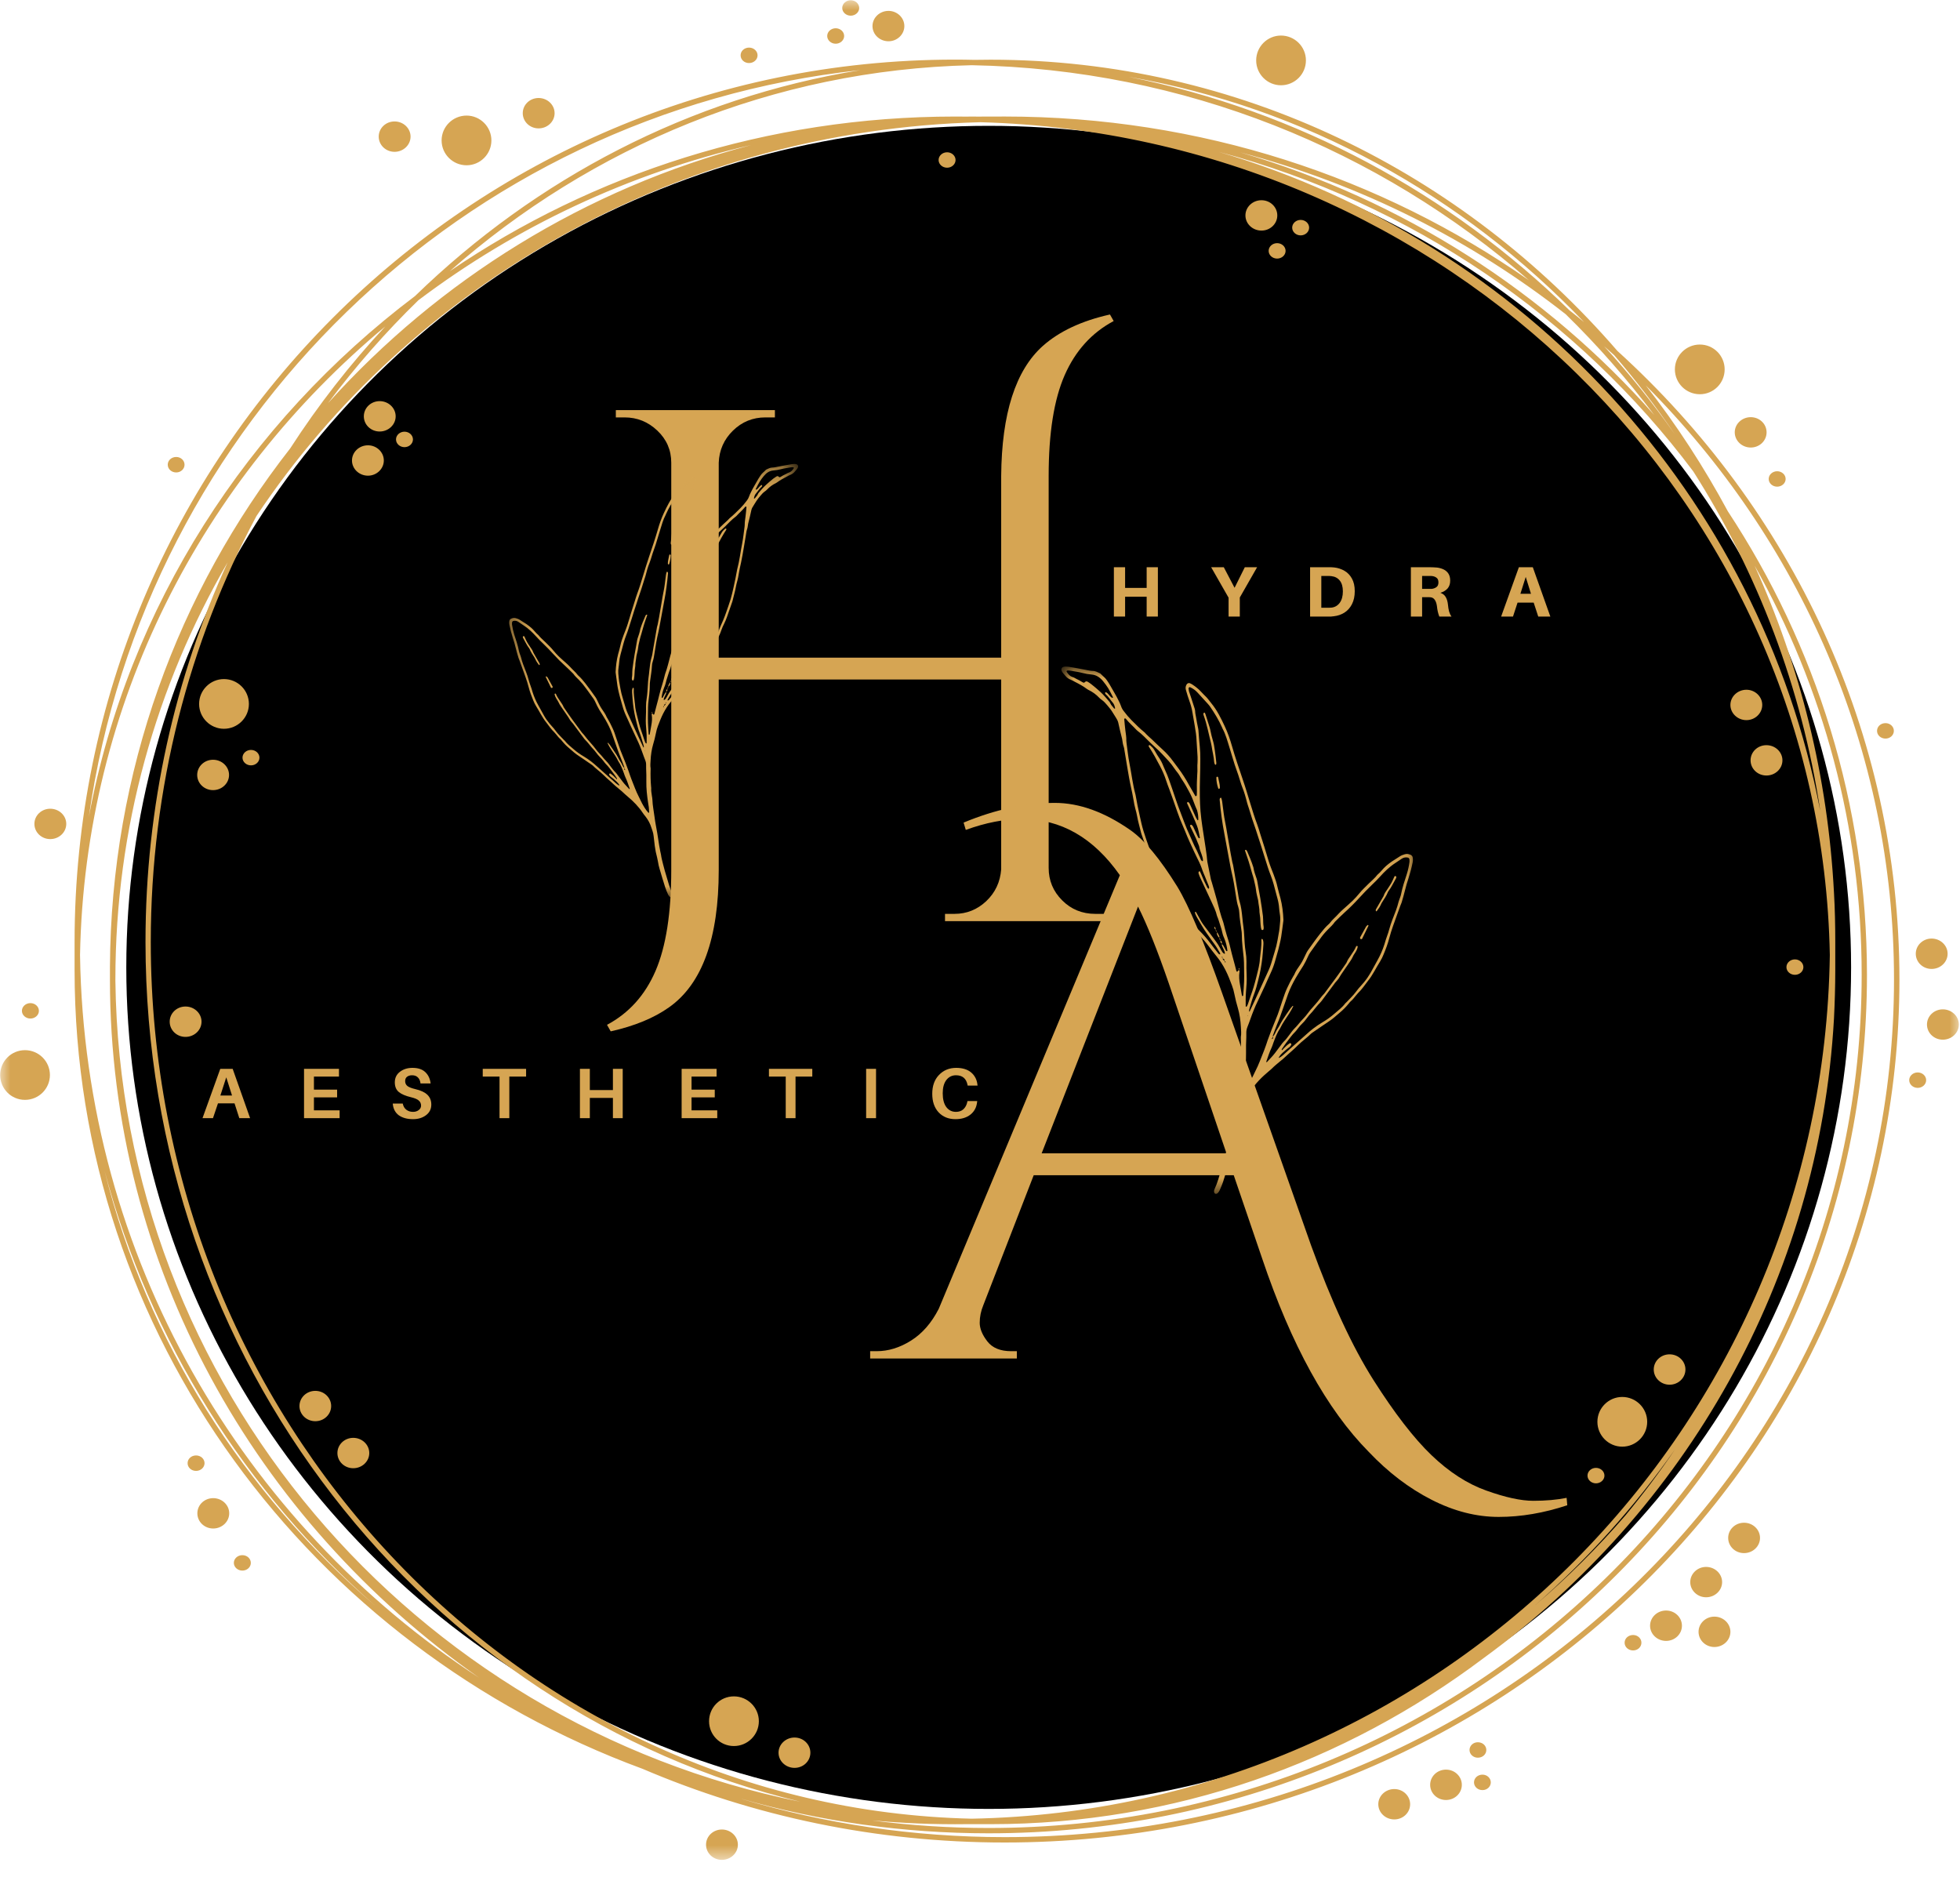 <svg width="94" height="90" viewBox="0 0 94 90" fill="none" xmlns="http://www.w3.org/2000/svg">
<ellipse cx="47.417" cy="46.392" rx="41.36" ry="40.357" fill="black"/>
<mask id="mask0_208_530" style="mask-type:luminance" maskUnits="userSpaceOnUse" x="0" y="0" width="94" height="90">
<path d="M0 0H94V89.237H0V0Z" fill="white"/>
</mask>
<g mask="url(#mask0_208_530)">
<path fill-rule="evenodd" clip-rule="evenodd" d="M22.377 5.543C23.029 5.543 23.567 6.077 23.567 6.734C23.567 7.392 23.029 7.926 22.377 7.926C21.717 7.926 21.179 7.392 21.179 6.734C21.179 6.077 21.717 5.543 22.377 5.543ZM1.197 50.362C1.858 50.362 2.394 50.896 2.394 51.554C2.394 52.212 1.858 52.746 1.197 52.746C0.538 52.746 0.008 52.212 0.008 51.554C0.008 50.896 0.538 50.362 1.197 50.362ZM81.523 16.523C82.183 16.523 82.713 17.057 82.713 17.714C82.713 18.372 82.183 18.906 81.523 18.906C80.864 18.906 80.326 18.372 80.326 17.714C80.326 17.057 80.864 16.523 81.523 16.523ZM61.434 1.705C62.095 1.705 62.631 2.239 62.631 2.897C62.631 3.555 62.095 4.089 61.434 4.089C60.781 4.089 60.245 3.555 60.245 2.897C60.245 2.239 60.781 1.705 61.434 1.705ZM93.176 48.405C93.598 48.405 93.944 48.731 93.944 49.132C93.944 49.534 93.598 49.86 93.176 49.86C92.754 49.86 92.416 49.534 92.416 49.132C92.416 48.731 92.754 48.405 93.176 48.405ZM83.964 20.006C84.387 20.006 84.724 20.331 84.724 20.733C84.724 21.136 84.387 21.462 83.964 21.462C83.543 21.462 83.197 21.136 83.197 20.733C83.197 20.331 83.543 20.006 83.964 20.006ZM25.83 4.7C26.253 4.7 26.598 5.026 26.598 5.428C26.598 5.831 26.253 6.157 25.83 6.157C25.409 6.157 25.071 5.831 25.071 5.428C25.071 5.026 25.409 4.7 25.83 4.7ZM18.923 5.824C19.344 5.824 19.69 6.15 19.69 6.551C19.69 6.953 19.344 7.281 18.923 7.281C18.5 7.281 18.163 6.953 18.163 6.551C18.163 6.15 18.5 5.824 18.923 5.824ZM2.41 38.784C2.833 38.784 3.178 39.109 3.178 39.511C3.178 39.913 2.833 40.24 2.41 40.24C1.988 40.24 1.65 39.913 1.65 39.511C1.65 39.109 1.988 38.784 2.41 38.784ZM10.225 71.846C10.647 71.846 10.993 72.171 10.993 72.573C10.993 72.975 10.647 73.302 10.225 73.302C9.802 73.302 9.465 72.975 9.465 72.573C9.465 72.171 9.802 71.846 10.225 71.846ZM34.621 87.737C35.042 87.737 35.388 88.064 35.388 88.464C35.388 88.867 35.042 89.193 34.621 89.193C34.198 89.193 33.861 88.867 33.861 88.464C33.861 88.064 34.198 87.737 34.621 87.737ZM66.869 85.797C67.291 85.797 67.629 86.124 67.629 86.524C67.629 86.927 67.291 87.253 66.869 87.253C66.446 87.253 66.102 86.927 66.102 86.524C66.102 86.124 66.446 85.797 66.869 85.797ZM83.642 73.025C84.065 73.025 84.409 73.351 84.409 73.753C84.409 74.156 84.065 74.482 83.642 74.482C83.22 74.482 82.882 74.156 82.882 73.753C82.882 73.351 83.22 73.025 83.642 73.025ZM81.823 75.144C82.245 75.144 82.591 75.47 82.591 75.872C82.591 76.274 82.245 76.6 81.823 76.6C81.408 76.6 81.063 76.274 81.063 75.872C81.063 75.47 81.408 75.144 81.823 75.144ZM79.904 77.235C80.326 77.235 80.664 77.562 80.664 77.964C80.664 78.366 80.326 78.692 79.904 78.692C79.481 78.692 79.136 78.366 79.136 77.964C79.136 77.562 79.481 77.235 79.904 77.235ZM82.221 77.528C82.644 77.528 82.989 77.856 82.989 78.256C82.989 78.658 82.644 78.985 82.221 78.985C81.8 78.985 81.461 78.658 81.461 78.256C81.461 77.856 81.8 77.528 82.221 77.528ZM69.349 84.865C69.77 84.865 70.108 85.191 70.108 85.594C70.108 85.996 69.77 86.322 69.349 86.322C68.927 86.322 68.589 85.996 68.589 85.594C68.589 85.191 68.927 84.865 69.349 84.865ZM70.876 83.552C71.107 83.552 71.283 83.719 71.283 83.922C71.283 84.127 71.107 84.293 70.876 84.293C70.654 84.293 70.477 84.127 70.477 83.922C70.477 83.719 70.654 83.552 70.876 83.552ZM71.099 85.106C71.321 85.106 71.497 85.272 71.497 85.477C71.497 85.681 71.321 85.847 71.099 85.847C70.868 85.847 70.692 85.681 70.692 85.477C70.692 85.272 70.868 85.106 71.099 85.106ZM78.323 78.409C78.545 78.409 78.721 78.575 78.721 78.778C78.721 78.984 78.545 79.149 78.323 79.149C78.092 79.149 77.915 78.984 77.915 78.778C77.915 78.575 78.092 78.409 78.323 78.409ZM40.078 1.355C40.301 1.355 40.485 1.522 40.485 1.726C40.485 1.93 40.301 2.097 40.078 2.097C39.856 2.097 39.672 1.93 39.672 1.726C39.672 1.522 39.856 1.355 40.078 1.355ZM8.452 21.915C8.674 21.915 8.85 22.081 8.85 22.286C8.85 22.489 8.674 22.657 8.452 22.657C8.221 22.657 8.045 22.489 8.045 22.286C8.045 22.081 8.221 21.915 8.452 21.915ZM35.925 2.283C36.148 2.283 36.332 2.449 36.332 2.653C36.332 2.858 36.148 3.024 35.925 3.024C35.695 3.024 35.519 2.858 35.519 2.653C35.519 2.449 35.695 2.283 35.925 2.283ZM40.8 0.012C41.023 0.012 41.207 0.178 41.207 0.382C41.207 0.586 41.023 0.752 40.8 0.752C40.578 0.752 40.393 0.586 40.393 0.382C40.393 0.178 40.578 0.012 40.8 0.012ZM1.458 48.106C1.682 48.106 1.866 48.272 1.866 48.477C1.866 48.68 1.682 48.846 1.458 48.846C1.236 48.846 1.051 48.68 1.051 48.477C1.051 48.272 1.236 48.106 1.458 48.106ZM9.404 69.798C9.626 69.798 9.81 69.963 9.81 70.168C9.81 70.373 9.626 70.539 9.404 70.539C9.173 70.539 8.997 70.373 8.997 70.168C8.997 69.963 9.173 69.798 9.404 69.798ZM11.622 74.58C11.852 74.58 12.029 74.746 12.029 74.951C12.029 75.154 11.852 75.32 11.622 75.32C11.399 75.32 11.215 75.154 11.215 74.951C11.215 74.746 11.399 74.58 11.622 74.58ZM91.971 51.43C92.193 51.43 92.377 51.597 92.377 51.8C92.377 52.005 92.193 52.171 91.971 52.171C91.748 52.171 91.564 52.005 91.564 51.8C91.564 51.597 91.748 51.43 91.971 51.43ZM90.428 34.679C90.65 34.679 90.828 34.845 90.828 35.049C90.828 35.254 90.65 35.42 90.428 35.42C90.197 35.42 90.021 35.254 90.021 35.049C90.021 34.845 90.197 34.679 90.428 34.679ZM85.231 22.599C85.454 22.599 85.638 22.765 85.638 22.969C85.638 23.174 85.454 23.339 85.231 23.339C85.009 23.339 84.825 23.174 84.825 22.969C84.825 22.765 85.009 22.599 85.231 22.599ZM92.638 45.01C93.061 45.01 93.406 45.337 93.406 45.739C93.406 46.141 93.061 46.467 92.638 46.467C92.217 46.467 91.879 46.141 91.879 45.739C91.879 45.337 92.217 45.01 92.638 45.01ZM42.612 0.522C43.026 0.522 43.372 0.849 43.372 1.251C43.372 1.653 43.026 1.979 42.612 1.979C42.189 1.979 41.844 1.653 41.844 1.251C41.844 0.849 42.189 0.522 42.612 0.522ZM3.577 45.928C3.577 45.677 3.577 45.424 3.577 45.172C3.577 21.82 22.492 2.859 45.798 2.859C46.104 2.859 46.419 2.863 46.726 2.871C46.987 2.866 47.24 2.863 47.501 2.863C59.422 2.863 70.154 8.255 77.57 16.83C85.891 24.38 91.095 35.096 91.095 46.974C91.095 69.815 71.866 88.36 48.184 88.36C42.005 88.36 36.133 87.099 30.82 84.828C14.9 78.963 3.577 64.02 3.577 46.535C3.577 46.333 3.577 46.13 3.577 45.928ZM10.916 26.971C7.485 32.893 5.534 39.715 5.534 46.974C5.534 46.996 5.534 47.018 5.534 47.04C5.773 66.476 19.805 82.65 38.39 86.406C20.404 82.084 6.978 65.253 6.978 45.172C6.978 38.657 8.391 32.485 10.916 26.971ZM80.326 20.829C79.427 19.506 78.452 18.24 77.417 17.035C77.255 16.89 77.094 16.746 76.933 16.604C78.153 17.937 79.289 19.348 80.326 20.829ZM41.821 87.302C43.647 87.54 45.513 87.664 47.41 87.664C70.523 87.664 89.284 69.333 89.284 46.753C89.284 39.642 87.427 32.951 84.148 27.123C86.329 31.929 87.664 37.232 87.957 42.822C88.002 43.599 88.018 44.384 88.018 45.172C88.018 45.424 88.018 45.677 88.018 45.928C88.018 46.13 88.018 46.333 88.018 46.535C88.018 47.307 87.994 48.073 87.957 48.834C87.25 61.416 80.794 72.491 71.145 79.523C64.489 84.531 56.322 87.481 47.501 87.481C47.349 87.481 47.194 87.48 47.041 87.479C46.91 87.48 46.779 87.48 46.649 87.48C46.565 87.48 46.48 87.48 46.395 87.48C46.197 87.483 45.997 87.484 45.798 87.484C45.006 87.484 44.223 87.462 43.449 87.419C42.903 87.39 42.359 87.351 41.821 87.302ZM41.253 3.364C22.2 5.425 6.955 20.286 4.26 39.18C6.149 29.077 11.867 20.261 19.904 14.198C25.701 8.568 33.07 4.688 41.253 3.364ZM81.208 22.607C75.682 15.244 67.698 9.75 58.448 7.282C73.126 11.604 84.401 23.781 87.296 38.879C86.406 32.963 84.287 27.448 81.208 22.607ZM73.609 76.996C75.167 75.658 76.626 74.21 77.961 72.665C78.798 71.655 79.589 70.604 80.326 69.516C78.391 72.268 76.135 74.78 73.609 76.996ZM87.757 45.801C87.357 24.074 69.364 6.479 47.018 5.861C32.448 6.239 19.69 13.676 12.297 24.751C9.074 30.799 7.231 37.763 7.231 45.172C7.231 68.069 24.795 86.72 46.603 87.218C69.188 86.791 87.427 68.453 87.757 45.801ZM77.801 66.993C78.46 66.993 78.998 67.527 78.998 68.185C78.998 68.843 78.46 69.377 77.801 69.377C77.148 69.377 76.61 68.843 76.61 68.185C76.61 67.527 77.148 66.993 77.801 66.993ZM61.25 11.661C61.472 11.661 61.656 11.826 61.656 12.031C61.656 12.236 61.472 12.401 61.25 12.401C61.027 12.401 60.843 12.236 60.843 12.031C60.843 11.826 61.027 11.661 61.25 11.661ZM76.541 70.394C76.764 70.394 76.948 70.56 76.948 70.765C76.948 70.969 76.764 71.136 76.541 71.136C76.319 71.136 76.135 70.969 76.135 70.765C76.135 70.56 76.319 70.394 76.541 70.394ZM19.398 20.702C19.621 20.702 19.805 20.869 19.805 21.073C19.805 21.278 19.621 21.444 19.398 21.444C19.176 21.444 18.992 21.278 18.992 21.073C18.992 20.869 19.176 20.702 19.398 20.702ZM10.739 32.566C11.399 32.566 11.937 33.1 11.937 33.759C11.937 34.416 11.399 34.95 10.739 34.95C10.087 34.95 9.549 34.416 9.549 33.759C9.549 33.1 10.087 32.566 10.739 32.566ZM84.716 35.736C85.139 35.736 85.484 36.061 85.484 36.463C85.484 36.865 85.139 37.191 84.716 37.191C84.294 37.191 83.956 36.865 83.956 36.463C83.956 36.061 84.294 35.736 84.716 35.736ZM83.757 33.078C84.172 33.078 84.516 33.405 84.516 33.806C84.516 34.208 84.172 34.535 83.757 34.535C83.335 34.535 82.989 34.208 82.989 33.806C82.989 33.405 83.335 33.078 83.757 33.078ZM16.942 68.954C17.364 68.954 17.71 69.281 17.71 69.683C17.71 70.085 17.364 70.411 16.942 70.411C16.519 70.411 16.182 70.085 16.182 69.683C16.182 69.281 16.519 68.954 16.942 68.954ZM15.122 66.701C15.545 66.701 15.882 67.027 15.882 67.428C15.882 67.83 15.545 68.156 15.122 68.156C14.7 68.156 14.362 67.83 14.362 67.428C14.362 67.027 14.7 66.701 15.122 66.701ZM8.897 48.269C9.319 48.269 9.665 48.595 9.665 48.996C9.665 49.4 9.319 49.726 8.897 49.726C8.474 49.726 8.138 49.4 8.138 48.996C8.138 48.595 8.474 48.269 8.897 48.269ZM12.037 35.964C12.259 35.964 12.443 36.13 12.443 36.335C12.443 36.539 12.259 36.704 12.037 36.704C11.814 36.704 11.63 36.539 11.63 36.335C11.63 36.13 11.814 35.964 12.037 35.964ZM60.498 9.602C60.92 9.602 61.258 9.929 61.258 10.331C61.258 10.733 60.92 11.058 60.498 11.058C60.075 11.058 59.73 10.733 59.73 10.331C59.73 9.929 60.075 9.602 60.498 9.602ZM80.072 64.949C80.494 64.949 80.832 65.275 80.832 65.676C80.832 66.078 80.494 66.406 80.072 66.406C79.651 66.406 79.312 66.078 79.312 65.676C79.312 65.275 79.651 64.949 80.072 64.949ZM45.422 7.303C45.644 7.303 45.828 7.469 45.828 7.673C45.828 7.878 45.644 8.043 45.422 8.043C45.198 8.043 45.014 7.878 45.014 7.673C45.014 7.469 45.198 7.303 45.422 7.303ZM35.197 81.352C35.856 81.352 36.394 81.886 36.394 82.544C36.394 83.2 35.856 83.734 35.197 83.734C34.536 83.734 34.006 83.2 34.006 82.544C34.006 81.886 34.536 81.352 35.197 81.352ZM17.648 21.355C18.062 21.355 18.408 21.681 18.408 22.083C18.408 22.486 18.062 22.812 17.648 22.812C17.226 22.812 16.881 22.486 16.881 22.083C16.881 21.681 17.226 21.355 17.648 21.355ZM10.217 36.435C10.639 36.435 10.985 36.762 10.985 37.164C10.985 37.566 10.639 37.892 10.217 37.892C9.796 37.892 9.457 37.566 9.457 37.164C9.457 36.762 9.796 36.435 10.217 36.435ZM86.083 46.009C86.305 46.009 86.489 46.175 86.489 46.38C86.489 46.585 86.305 46.749 86.083 46.749C85.86 46.749 85.676 46.585 85.676 46.38C85.676 46.175 85.86 46.009 86.083 46.009ZM18.209 19.237C18.63 19.237 18.976 19.564 18.976 19.966C18.976 20.367 18.63 20.694 18.209 20.694C17.786 20.694 17.449 20.367 17.449 19.966C17.449 19.564 17.786 19.237 18.209 19.237ZM38.105 83.326C38.528 83.326 38.865 83.652 38.865 84.054C38.865 84.456 38.528 84.781 38.105 84.781C37.684 84.781 37.338 84.456 37.338 84.054C37.338 83.652 37.684 83.326 38.105 83.326ZM62.378 10.546C62.601 10.546 62.785 10.712 62.785 10.917C62.785 11.122 62.601 11.288 62.378 11.288C62.156 11.288 61.972 11.122 61.972 10.917C61.972 10.712 62.156 10.546 62.378 10.546ZM36.026 6.955C30.122 8.322 24.71 10.897 20.066 14.398C18.5 15.921 17.049 17.574 15.729 19.338C21.048 13.425 28.064 9.044 36.026 6.955ZM75.09 15.07C70.561 11.515 65.265 8.837 59.477 7.306C67.283 9.587 74.146 14.022 79.336 19.902C78.038 18.184 76.626 16.569 75.09 15.07ZM75.973 15.45C70.162 9.378 62.586 5.15 54.126 3.684C62.255 5.316 69.548 9.293 75.267 14.879C75.505 15.067 75.743 15.257 75.973 15.45ZM35.565 86.27C39.557 87.46 43.794 88.102 48.184 88.102C71.721 88.102 90.835 69.674 90.835 46.974C90.835 35.917 86.297 25.875 78.929 18.481C80.403 20.367 81.715 22.386 82.866 24.52C87.088 30.935 89.538 38.566 89.538 46.753C89.538 69.472 70.661 87.919 47.41 87.919C43.31 87.919 39.342 87.346 35.595 86.276C35.588 86.274 35.572 86.271 35.565 86.27ZM5.013 56.144C7.062 64.343 11.676 71.576 17.985 76.996C11.79 71.559 7.2 64.34 5.013 56.144ZM73.325 13.441C66.139 7.177 56.812 3.32 46.603 3.127C37.077 3.345 28.364 7.024 21.57 13.007C28.426 8.333 36.785 5.589 45.798 5.589C45.966 5.589 46.128 5.59 46.296 5.592C46.411 5.59 46.526 5.59 46.649 5.59C46.742 5.59 46.841 5.59 46.941 5.592C47.094 5.59 47.248 5.589 47.41 5.589C47.509 5.589 47.608 5.589 47.701 5.59C47.862 5.588 48.023 5.588 48.184 5.588C57.572 5.588 66.254 8.5 73.325 13.441ZM18.477 15.655C9.695 22.971 4.06 33.751 3.838 45.801C4.054 60.318 11.622 73.064 22.975 80.457C12.251 72.931 5.273 60.73 5.273 46.974C5.273 46.842 5.273 46.71 5.273 46.578C5.273 46.507 5.273 46.433 5.273 46.362C5.32 37.006 8.536 28.385 13.917 21.505C15.268 19.415 16.796 17.457 18.477 15.655Z" fill="#D6A553"/>
</g>
<path d="M52.533 43.826H52.956V44.175H45.322V43.826H45.776C46.361 43.826 46.869 43.622 47.301 43.215C47.732 42.805 47.971 42.295 48.016 41.69V32.587H34.47V41.726C34.47 44.992 33.676 47.185 32.089 48.306C31.364 48.821 30.43 49.206 29.289 49.46L29.112 49.147C30.163 48.586 30.94 47.723 31.441 46.557C31.942 45.39 32.193 43.781 32.193 41.726V22.19C32.193 21.584 31.97 21.071 31.524 20.649C31.082 20.229 30.558 20.017 29.953 20.017H29.535V19.668H37.164V20.017H36.71C36.104 20.017 35.585 20.229 35.154 20.649C34.722 21.071 34.493 21.584 34.47 22.19V31.538H48.016V22.822C48.04 19.832 48.707 17.754 50.016 16.587C50.806 15.887 51.878 15.385 53.233 15.082L53.411 15.396C52.358 15.957 51.575 16.822 51.061 17.991C50.549 19.159 50.293 20.768 50.293 22.822V41.622C50.293 42.228 50.509 42.747 50.941 43.178C51.371 43.61 51.903 43.826 52.533 43.826Z" fill="#D6A553"/>
<path d="M46.213 39.449C47.73 38.82 49.19 38.504 50.589 38.504C51.755 38.504 52.958 38.936 54.198 39.799C54.873 40.266 55.63 41.176 56.469 42.53C57.03 43.464 57.741 45.156 58.605 47.606L62.877 59.722C63.859 62.431 64.856 64.584 65.87 66.182C66.885 67.78 67.814 68.981 68.653 69.785C69.495 70.592 70.371 71.159 71.28 71.482C72.191 71.809 72.943 71.973 73.536 71.973C74.131 71.973 74.664 71.926 75.134 71.832L75.165 72.187C74.044 72.559 72.947 72.746 71.875 72.746C70.802 72.746 69.729 72.471 68.653 71.921C67.58 71.374 66.577 70.61 65.645 69.628C63.636 67.598 61.932 64.508 60.532 60.354L59.169 56.359H49.576L47.158 62.594C47.043 62.873 46.986 63.153 46.986 63.435C46.986 63.714 47.107 64.012 47.352 64.328C47.594 64.641 47.974 64.798 48.49 64.798H48.767V65.148H41.732V64.798H42.046C42.606 64.798 43.154 64.629 43.691 64.291C44.23 63.954 44.674 63.445 45.022 62.766L53.707 41.971C52.446 40.175 50.882 39.277 49.012 39.277C48.173 39.277 47.275 39.452 46.318 39.799L46.213 39.449ZM49.957 55.309H58.819L56.052 47.152C55.515 45.589 55.024 44.363 54.579 43.475L49.957 55.309Z" fill="#D6A553"/>
<mask id="mask1_208_530" style="mask-type:luminance" maskUnits="userSpaceOnUse" x="50" y="31" width="18" height="27">
<path d="M50.885 31.959H67.931V57.276H50.885V31.959Z" fill="white"/>
</mask>
<g mask="url(#mask1_208_530)">
<path d="M65.6 47.049C65.449 47.245 65.31 47.453 65.129 47.626C65.092 47.664 65.057 47.705 65.025 47.747C64.946 47.842 64.873 47.944 64.775 48.023C64.743 48.053 64.714 48.086 64.688 48.123C64.553 48.29 64.403 48.44 64.239 48.576C64.15 48.65 64.064 48.727 63.976 48.801C63.8 48.952 63.599 49.066 63.411 49.2C63.266 49.301 63.118 49.401 62.972 49.501C62.934 49.525 62.899 49.551 62.866 49.582C62.723 49.727 62.558 49.849 62.404 49.983C62.297 50.076 62.198 50.178 62.095 50.275C62.043 50.324 61.988 50.369 61.937 50.418C61.847 50.503 61.748 50.577 61.66 50.667C61.58 50.749 61.486 50.819 61.398 50.893C61.262 51.008 61.123 51.117 60.998 51.245C60.954 51.288 60.907 51.329 60.858 51.367C60.522 51.646 60.217 51.954 59.973 52.32C59.925 52.394 59.869 52.464 59.813 52.533C59.651 52.736 59.532 52.964 59.456 53.213C59.438 53.273 59.416 53.33 59.396 53.389C59.366 53.483 59.345 53.578 59.336 53.675C59.317 53.87 59.292 54.063 59.267 54.257C59.237 54.486 59.191 54.713 59.131 54.935C59.11 55.012 59.093 55.09 59.082 55.17C59.059 55.32 59.027 55.466 58.982 55.611C58.877 55.969 58.77 56.327 58.656 56.682C58.609 56.816 58.557 56.947 58.497 57.076C58.473 57.124 58.444 57.169 58.409 57.209C58.39 57.227 58.367 57.242 58.343 57.25C58.305 57.268 58.246 57.237 58.236 57.197C58.22 57.145 58.221 57.093 58.243 57.041C58.388 56.734 58.474 56.409 58.57 56.085C58.642 55.838 58.721 55.593 58.78 55.342C58.824 55.153 58.879 54.964 58.905 54.769C58.916 54.7 58.937 54.631 58.95 54.562C58.972 54.448 58.994 54.334 59.012 54.221C59.05 53.984 59.083 53.747 59.122 53.511C59.174 53.195 59.243 52.883 59.281 52.565C59.322 52.231 59.395 51.901 59.405 51.561C59.407 51.483 59.425 51.403 59.438 51.325C59.462 51.175 59.488 51.026 59.476 50.875C59.476 50.847 59.478 50.821 59.482 50.795C59.512 50.458 59.522 50.121 59.51 49.785C59.507 49.766 59.507 49.748 59.51 49.731C59.539 49.572 59.52 49.412 59.512 49.253C59.495 48.941 59.454 48.636 59.365 48.335C59.301 48.123 59.247 47.907 59.204 47.689C59.177 47.54 59.136 47.395 59.082 47.254C58.988 47.005 58.894 46.756 58.771 46.518C58.65 46.28 58.506 46.057 58.336 45.85C58.207 45.693 58.083 45.53 57.961 45.367C57.83 45.188 57.685 45.021 57.528 44.863C57.388 44.727 57.259 44.582 57.138 44.43C56.947 44.185 56.738 43.955 56.544 43.714C56.521 43.686 56.499 43.658 56.478 43.629C56.332 43.417 56.182 43.208 56.04 42.993C55.965 42.882 55.9 42.766 55.846 42.644C55.798 42.531 55.736 42.422 55.675 42.313C55.567 42.109 55.463 41.904 55.389 41.684C55.34 41.54 55.28 41.402 55.209 41.268C55.152 41.148 55.1 41.026 55.057 40.899C54.951 40.606 54.85 40.313 54.75 40.019C54.729 39.96 54.715 39.899 54.7 39.839C54.647 39.614 54.579 39.394 54.54 39.165C54.516 39.035 54.485 38.905 54.448 38.777C54.414 38.648 54.387 38.518 54.367 38.386C54.331 38.168 54.285 37.951 54.237 37.734C54.17 37.439 54.123 37.14 54.071 36.844C54.02 36.555 53.976 36.266 53.927 35.976C53.922 35.922 53.91 35.87 53.895 35.819C53.855 35.709 53.839 35.596 53.823 35.481C53.82 35.464 53.818 35.446 53.814 35.429C53.746 35.171 53.686 34.912 53.63 34.652C53.607 34.555 53.554 34.472 53.502 34.389C53.443 34.301 53.388 34.209 53.332 34.119C53.267 34.015 53.184 33.921 53.105 33.824C53.025 33.729 52.943 33.636 52.84 33.564C52.795 33.534 52.755 33.5 52.717 33.461C52.569 33.304 52.398 33.179 52.204 33.088C52.179 33.076 52.157 33.062 52.136 33.046C51.957 32.913 51.763 32.804 51.564 32.705C51.494 32.669 51.427 32.626 51.351 32.597C51.25 32.558 51.163 32.496 51.096 32.411C51.029 32.329 50.945 32.26 50.909 32.154C50.885 32.088 50.923 32.002 50.992 31.983C51.009 31.979 51.026 31.975 51.045 31.971C51.071 31.968 51.097 31.966 51.124 31.966C51.169 31.966 51.213 31.97 51.256 31.977C51.528 32.022 51.799 32.068 52.069 32.123C52.183 32.145 52.295 32.174 52.41 32.175C52.541 32.176 52.647 32.242 52.76 32.293C52.768 32.297 52.776 32.3 52.782 32.307C52.883 32.419 53.012 32.503 53.093 32.633C53.131 32.695 53.175 32.751 53.209 32.812C53.359 33.085 53.529 33.346 53.662 33.627C53.703 33.707 53.737 33.788 53.767 33.871C53.795 33.956 53.839 34.033 53.895 34.103C54.011 34.26 54.138 34.409 54.275 34.547C54.478 34.747 54.675 34.951 54.899 35.128C55.01 35.256 55.14 35.362 55.263 35.478C55.425 35.63 55.579 35.788 55.745 35.935C55.938 36.108 56.109 36.298 56.26 36.507C56.345 36.621 56.43 36.734 56.516 36.848C56.702 37.097 56.869 37.36 57.016 37.632C57.115 37.811 57.219 37.986 57.322 38.163C57.332 38.185 57.348 38.189 57.369 38.174C57.383 38.165 57.394 38.152 57.397 38.135C57.401 38.028 57.405 37.922 57.401 37.815C57.395 37.593 57.407 37.371 57.418 37.149C57.425 37.035 57.434 36.92 57.425 36.803C57.422 36.733 57.425 36.662 57.431 36.591C57.441 36.396 57.435 36.2 57.417 36.006C57.404 35.856 57.394 35.704 57.388 35.554C57.38 35.305 57.344 35.059 57.3 34.814C57.262 34.603 57.226 34.393 57.191 34.183C57.162 33.999 57.115 33.819 57.051 33.643C56.982 33.46 56.93 33.272 56.874 33.084C56.848 32.994 56.86 32.908 56.907 32.827C56.937 32.772 57.01 32.742 57.066 32.765C57.099 32.778 57.13 32.793 57.16 32.811C57.316 32.913 57.465 33.024 57.592 33.163C57.674 33.255 57.766 33.34 57.852 33.428C57.938 33.517 58.008 33.62 58.087 33.717C58.369 34.056 58.558 34.446 58.743 34.841C58.887 35.148 58.995 35.465 59.089 35.792C59.241 36.322 59.418 36.841 59.596 37.364C59.727 37.742 59.839 38.125 59.956 38.506C60.063 38.854 60.168 39.203 60.297 39.544C60.351 39.685 60.39 39.831 60.435 39.975C60.578 40.413 60.712 40.855 60.845 41.297C60.912 41.518 61.003 41.731 61.084 41.946C61.16 42.146 61.229 42.346 61.272 42.556C61.309 42.729 61.364 42.899 61.408 43.071C61.496 43.408 61.536 43.752 61.552 44.099C61.553 44.116 61.552 44.134 61.55 44.152C61.517 44.407 61.485 44.663 61.446 44.917C61.428 45.04 61.398 45.162 61.37 45.283C61.351 45.369 61.33 45.455 61.308 45.54C61.258 45.72 61.207 45.901 61.156 46.079C61.1 46.284 61.026 46.484 60.934 46.677C60.842 46.869 60.761 47.066 60.672 47.26C60.523 47.581 60.369 47.901 60.221 48.224C60.099 48.5 59.997 48.783 59.896 49.068C59.858 49.177 59.804 49.282 59.783 49.394C59.762 49.506 59.779 49.624 59.772 49.739C59.759 49.987 59.755 50.236 59.759 50.484C59.767 50.903 59.72 51.319 59.659 51.731C59.646 51.82 59.627 51.906 59.617 51.995C59.606 52.091 59.6 52.189 59.595 52.287C59.595 52.299 59.61 52.313 59.621 52.325C59.623 52.326 59.639 52.321 59.644 52.315C59.796 52.149 59.908 51.958 60.013 51.762C60.08 51.637 60.135 51.507 60.2 51.38C60.371 51.057 60.485 50.71 60.625 50.375C60.693 50.211 60.742 50.04 60.801 49.873C60.915 49.555 61.037 49.24 61.168 48.929C61.24 48.758 61.308 48.585 61.365 48.407C61.446 48.153 61.532 47.901 61.62 47.649C61.655 47.549 61.698 47.452 61.744 47.355C61.828 47.169 61.924 46.988 62.027 46.813C62.043 46.791 62.057 46.769 62.069 46.745C62.142 46.561 62.261 46.404 62.37 46.244C62.475 46.089 62.547 45.916 62.63 45.749C62.655 45.693 62.685 45.638 62.719 45.586C62.916 45.312 63.109 45.035 63.319 44.77C63.445 44.612 63.574 44.451 63.728 44.316C63.742 44.305 63.754 44.292 63.766 44.279C63.893 44.105 64.064 43.974 64.203 43.813C64.279 43.727 64.368 43.652 64.453 43.574C64.591 43.449 64.733 43.329 64.867 43.199C64.981 43.088 65.09 42.969 65.19 42.846C65.325 42.678 65.483 42.536 65.632 42.385C65.775 42.24 65.937 42.113 66.061 41.949C66.214 41.826 66.322 41.66 66.471 41.532C66.558 41.456 66.649 41.385 66.744 41.319C66.868 41.234 67.001 41.161 67.125 41.075C67.201 41.022 67.283 40.994 67.368 40.969C67.457 40.943 67.543 40.949 67.629 40.985C67.705 41.01 67.748 41.062 67.757 41.142C67.767 41.212 67.765 41.283 67.751 41.353C67.698 41.614 67.63 41.872 67.549 42.125C67.487 42.31 67.429 42.497 67.385 42.688C67.339 42.886 67.278 43.082 67.222 43.278C67.206 43.329 67.181 43.377 67.163 43.426C67.046 43.752 66.924 44.077 66.811 44.403C66.744 44.596 66.68 44.791 66.629 44.988C66.56 45.256 66.463 45.513 66.358 45.766C66.313 45.882 66.257 45.993 66.193 46.1C65.992 46.415 65.837 46.757 65.6 47.049ZM58.634 45.95C58.635 45.934 58.634 45.917 58.629 45.902C58.621 45.881 58.604 45.88 58.592 45.897C58.591 45.899 58.599 45.911 58.605 45.916C58.617 45.928 58.63 45.938 58.643 45.949C58.634 45.985 58.644 46.015 58.674 46.039C58.694 46.055 58.715 46.07 58.737 46.083C58.736 46.099 58.736 46.115 58.737 46.132C58.738 46.139 58.743 46.145 58.751 46.149C58.758 46.153 58.764 46.154 58.772 46.151C58.784 46.145 58.783 46.13 58.767 46.116C58.755 46.104 58.742 46.096 58.729 46.086C58.74 46.048 58.723 46.019 58.695 45.997C58.677 45.981 58.655 45.966 58.634 45.95ZM58.599 45.269C58.635 45.295 58.664 45.329 58.683 45.369C58.723 45.449 58.766 45.526 58.809 45.603C58.811 45.608 58.823 45.612 58.831 45.613C58.852 45.618 58.866 45.608 58.864 45.585C58.843 45.389 58.796 45.201 58.723 45.018C58.685 44.929 58.646 44.838 58.626 44.742C58.6 44.621 58.567 44.502 58.525 44.385C58.474 44.233 58.435 44.078 58.369 43.932C58.311 43.678 58.194 43.447 58.087 43.214C57.909 42.827 57.725 42.443 57.546 42.057C57.522 41.999 57.499 41.942 57.482 41.882C57.477 41.865 57.476 41.848 57.481 41.83C57.486 41.814 57.495 41.8 57.51 41.789C57.527 41.775 57.545 41.782 57.554 41.802C57.572 41.842 57.592 41.882 57.609 41.922C57.694 42.138 57.789 42.348 57.896 42.553C57.91 42.575 57.926 42.596 57.944 42.614C57.948 42.62 57.961 42.618 57.969 42.616C57.977 42.613 57.981 42.608 57.984 42.6C57.994 42.554 57.981 42.511 57.964 42.471C57.903 42.313 57.839 42.157 57.775 42.001C57.742 41.92 57.702 41.839 57.674 41.755C57.612 41.561 57.532 41.373 57.437 41.191C57.38 41.08 57.328 40.968 57.275 40.856C57.126 40.533 56.974 40.211 56.845 39.881C56.764 39.674 56.666 39.475 56.587 39.267C56.497 39.036 56.418 38.8 56.335 38.565C56.249 38.323 56.166 38.079 56.075 37.839C56.024 37.706 55.973 37.574 55.93 37.438C55.85 37.192 55.75 36.956 55.627 36.729C55.463 36.416 55.292 36.104 55.097 35.807C55.093 35.798 55.092 35.79 55.09 35.781C55.084 35.76 55.09 35.743 55.11 35.738C55.126 35.735 55.149 35.733 55.158 35.741C55.238 35.812 55.316 35.883 55.367 35.98C55.446 36.13 55.54 36.269 55.632 36.41C55.675 36.478 55.713 36.549 55.745 36.622C55.797 36.736 55.837 36.853 55.892 36.964C56.024 37.237 56.11 37.527 56.211 37.81C56.34 38.179 56.456 38.553 56.6 38.916C56.746 39.288 56.873 39.666 57.045 40.028C57.158 40.268 57.252 40.519 57.38 40.753C57.401 40.792 57.418 40.834 57.437 40.874C57.491 40.995 57.544 41.117 57.6 41.238C57.614 41.261 57.632 41.279 57.653 41.294C57.659 41.3 57.673 41.297 57.679 41.294C57.687 41.292 57.691 41.285 57.693 41.278C57.698 41.169 57.66 41.069 57.626 40.968C57.585 40.851 57.533 40.737 57.516 40.613C57.508 40.578 57.498 40.544 57.482 40.511C57.409 40.321 57.33 40.133 57.238 39.95C57.182 39.839 57.129 39.728 57.076 39.616C57.071 39.602 57.08 39.582 57.088 39.567C57.1 39.548 57.142 39.548 57.158 39.565C57.185 39.589 57.206 39.617 57.224 39.647C57.305 39.814 57.38 39.985 57.46 40.153C57.469 40.169 57.48 40.182 57.494 40.193C57.501 40.198 57.508 40.2 57.518 40.2C57.536 40.2 57.549 40.189 57.544 40.166C57.506 39.975 57.477 39.78 57.405 39.597C57.34 39.433 57.27 39.27 57.198 39.108C57.111 38.913 57.02 38.72 56.933 38.525C56.927 38.518 56.926 38.508 56.929 38.501C56.937 38.486 56.946 38.473 56.958 38.463C56.967 38.458 56.974 38.458 56.982 38.463C57.042 38.494 57.062 38.557 57.088 38.612C57.174 38.797 57.255 38.985 57.34 39.17C57.365 39.228 57.399 39.279 57.43 39.334C57.431 39.336 57.446 39.336 57.452 39.334C57.46 39.33 57.468 39.322 57.469 39.315C57.473 39.164 57.455 39.015 57.414 38.87C57.412 38.861 57.409 38.853 57.405 38.844C57.31 38.643 57.246 38.43 57.157 38.226C57.072 38.032 56.965 37.848 56.861 37.662C56.771 37.501 56.655 37.352 56.566 37.187C56.535 37.134 56.499 37.083 56.459 37.035C56.412 36.971 56.359 36.909 56.316 36.843C56.156 36.594 55.947 36.389 55.747 36.174C55.694 36.115 55.638 36.058 55.58 36.003C55.444 35.875 55.305 35.752 55.172 35.622C54.969 35.423 54.777 35.213 54.549 35.044C54.533 35.033 54.52 35.021 54.508 35.008C54.341 34.824 54.149 34.665 53.994 34.47C53.987 34.464 53.981 34.459 53.972 34.455C53.964 34.452 53.953 34.447 53.947 34.451C53.935 34.459 53.916 34.472 53.917 34.482C53.934 34.667 53.95 34.853 53.973 35.038C53.993 35.196 54.023 35.354 54.017 35.515C54.017 35.55 54.021 35.585 54.026 35.621C54.072 35.947 54.102 36.275 54.166 36.597C54.268 37.102 54.322 37.615 54.459 38.114C54.517 38.464 54.592 38.811 54.669 39.159C54.72 39.394 54.772 39.627 54.843 39.857C54.922 40.12 55.016 40.379 55.108 40.639C55.157 40.781 55.209 40.922 55.268 41.062C55.361 41.283 55.465 41.498 55.545 41.724C55.602 41.885 55.694 42.027 55.767 42.18C55.907 42.467 56.053 42.752 56.237 43.014C56.405 43.254 56.554 43.506 56.749 43.728C56.969 43.983 57.186 44.241 57.397 44.504C57.433 44.544 57.469 44.582 57.508 44.617C57.698 44.804 57.874 45.004 58.035 45.216C58.161 45.387 58.294 45.554 58.426 45.722C58.448 45.753 58.478 45.769 58.518 45.77C58.529 45.732 58.508 45.701 58.492 45.673C58.414 45.544 58.343 45.41 58.251 45.289C58.118 45.112 57.997 44.927 57.866 44.746C57.695 44.508 57.559 44.249 57.409 43.998C57.378 43.944 57.35 43.889 57.327 43.83C57.318 43.805 57.311 43.78 57.309 43.754C57.309 43.745 57.311 43.737 57.316 43.729C57.332 43.731 57.356 43.731 57.362 43.741C57.41 43.825 57.456 43.911 57.503 43.997C57.566 44.113 57.629 44.231 57.709 44.338C57.875 44.557 58.041 44.776 58.203 44.998C58.307 45.142 58.418 45.282 58.499 45.441C58.54 45.521 58.584 45.598 58.634 45.672C58.652 45.699 58.686 45.716 58.715 45.737C58.723 45.741 58.732 45.741 58.74 45.737C58.746 45.731 58.749 45.723 58.747 45.714C58.729 45.598 58.669 45.498 58.621 45.394C58.602 45.353 58.587 45.312 58.606 45.266L58.599 45.269ZM61.054 49.719C61.036 49.748 61.016 49.775 60.999 49.804C60.994 49.811 60.997 49.821 60.996 49.829C61.01 49.824 61.027 49.821 61.036 49.811C61.059 49.785 61.07 49.753 61.047 49.721C61.084 49.66 61.134 49.607 61.16 49.54C61.204 49.432 61.271 49.339 61.33 49.24C61.392 49.132 61.445 49.02 61.513 48.915C61.638 48.721 61.77 48.531 61.902 48.342C61.929 48.307 61.958 48.274 61.989 48.244C61.994 48.239 62.006 48.24 62.015 48.237C62.017 48.247 62.023 48.257 62.02 48.264C61.962 48.382 61.898 48.499 61.826 48.609C61.678 48.841 61.513 49.061 61.395 49.312C61.249 49.527 61.16 49.769 61.07 50.01C61.041 50.086 61.023 50.163 60.988 50.235C60.882 50.452 60.812 50.68 60.732 50.906C60.723 50.929 60.732 50.94 60.761 50.935C60.882 50.796 61.024 50.663 61.142 50.507C61.237 50.379 61.334 50.251 61.43 50.124C61.473 50.066 61.513 50.005 61.563 49.957C61.669 49.86 61.749 49.743 61.836 49.63C61.917 49.525 61.992 49.411 62.086 49.318C62.194 49.213 62.287 49.095 62.385 48.979C62.424 48.932 62.469 48.889 62.511 48.843C62.549 48.805 62.584 48.766 62.618 48.724C62.766 48.525 62.924 48.333 63.094 48.15C63.245 47.988 63.36 47.796 63.519 47.639C63.865 47.177 64.21 46.714 64.532 46.235C64.555 46.207 64.574 46.177 64.588 46.145C64.633 46.026 64.71 45.928 64.778 45.825C64.873 45.684 64.971 45.548 65.036 45.39C65.04 45.382 65.045 45.376 65.053 45.372C65.07 45.359 65.088 45.357 65.1 45.373C65.121 45.402 65.118 45.357 65.115 45.393C65.103 45.492 65.06 45.578 65.009 45.663C64.968 45.731 64.917 45.795 64.887 45.868C64.847 45.957 64.797 46.041 64.74 46.12C64.599 46.326 64.457 46.53 64.317 46.736C64.272 46.801 64.239 46.876 64.192 46.94C64.146 47.004 64.088 47.06 64.037 47.121C64.019 47.141 64.006 47.164 63.99 47.185C63.81 47.428 63.63 47.671 63.45 47.912C63.402 47.976 63.356 48.044 63.299 48.099C63.195 48.197 63.112 48.313 63.02 48.42C62.974 48.474 62.933 48.534 62.882 48.582C62.813 48.651 62.75 48.726 62.693 48.805C62.622 48.897 62.553 48.991 62.469 49.07C62.386 49.15 62.31 49.236 62.241 49.329C62.205 49.38 62.165 49.428 62.124 49.474C61.956 49.636 61.827 49.828 61.686 50.009C61.611 50.108 61.543 50.213 61.473 50.316C61.467 50.328 61.472 50.346 61.472 50.362C61.481 50.359 61.493 50.36 61.498 50.355C61.523 50.33 61.545 50.303 61.57 50.277C61.654 50.185 61.746 50.104 61.849 50.034C61.877 50.018 61.9 50.023 61.92 50.05C61.928 50.063 61.937 50.087 61.932 50.097C61.912 50.137 61.886 50.172 61.856 50.204C61.802 50.251 61.74 50.286 61.688 50.333C61.562 50.445 61.426 50.547 61.338 50.696C61.334 50.702 61.335 50.713 61.332 50.721C61.328 50.736 61.334 50.739 61.348 50.73C61.419 50.692 61.483 50.648 61.541 50.594C61.646 50.497 61.753 50.405 61.858 50.309C62.124 50.073 62.389 49.838 62.654 49.602C62.759 49.508 62.865 49.412 62.979 49.328C63.12 49.219 63.267 49.12 63.419 49.029C63.626 48.907 63.821 48.769 64.001 48.611C64.181 48.454 64.376 48.311 64.519 48.116C64.537 48.096 64.557 48.078 64.578 48.061C64.694 47.94 64.814 47.821 64.925 47.694C65.007 47.602 65.077 47.497 65.156 47.402C65.241 47.3 65.335 47.206 65.419 47.103C65.538 46.958 65.643 46.805 65.737 46.643C65.846 46.45 65.951 46.254 66.058 46.061C66.198 45.812 66.312 45.552 66.398 45.28C66.441 45.145 66.476 45.006 66.528 44.874C66.568 44.775 66.596 44.673 66.625 44.571C66.672 44.41 66.72 44.25 66.783 44.091C66.893 43.812 67.008 43.531 67.078 43.237C67.089 43.194 67.108 43.154 67.121 43.112C67.147 43.036 67.18 42.962 67.194 42.883C67.257 42.552 67.368 42.232 67.472 41.912C67.53 41.725 67.572 41.535 67.598 41.34C67.602 41.297 67.6 41.253 67.595 41.208C67.591 41.164 67.549 41.13 67.505 41.123C67.404 41.105 67.311 41.126 67.226 41.182C67.121 41.25 67.021 41.322 66.916 41.39C66.638 41.57 66.402 41.798 66.183 42.043C66.057 42.181 65.925 42.314 65.791 42.44C65.577 42.643 65.376 42.856 65.179 43.071C64.962 43.308 64.739 43.532 64.5 43.746C64.335 43.894 64.18 44.053 64.022 44.207C63.926 44.349 63.799 44.462 63.681 44.581C63.538 44.725 63.407 44.882 63.291 45.051C63.254 45.102 63.215 45.15 63.178 45.199C63.065 45.359 62.951 45.517 62.838 45.676C62.797 45.735 62.763 45.797 62.735 45.861C62.667 46.017 62.59 46.167 62.505 46.312C62.383 46.509 62.254 46.701 62.141 46.902C61.999 47.15 61.873 47.402 61.775 47.669C61.694 47.894 61.62 48.123 61.539 48.348C61.446 48.607 61.36 48.869 61.249 49.121C61.172 49.3 61.114 49.487 61.045 49.668C61.04 49.681 61.05 49.701 61.054 49.718V49.719ZM59.409 46.511C59.441 46.535 59.452 46.568 59.445 46.605C59.413 46.81 59.431 47.013 59.468 47.215C59.501 47.39 59.528 47.565 59.561 47.74C59.563 47.753 59.579 47.764 59.59 47.775C59.601 47.764 59.622 47.752 59.622 47.74C59.639 47.518 59.656 47.297 59.665 47.075C59.672 46.907 59.669 46.737 59.666 46.569C59.664 46.294 59.665 46.018 59.627 45.745C59.613 45.639 59.602 45.534 59.592 45.428C59.569 45.206 59.556 44.985 59.554 44.762C59.552 44.71 59.545 44.656 59.536 44.604C59.501 44.322 59.449 44.043 59.434 43.758C59.43 43.668 59.414 43.582 59.387 43.496C59.33 43.326 59.305 43.15 59.277 42.975C59.215 42.571 59.152 42.168 59.054 41.771C59.038 41.71 59.028 41.648 59.016 41.588C58.918 41.054 58.822 40.522 58.72 39.989C58.615 39.448 58.541 38.903 58.494 38.354C58.494 38.327 58.499 38.302 58.51 38.279C58.516 38.266 58.538 38.259 58.554 38.254C58.558 38.253 58.57 38.263 58.572 38.27C58.612 38.379 58.622 38.494 58.636 38.608C58.672 38.871 58.698 39.136 58.753 39.398C58.797 39.606 58.828 39.818 58.865 40.027C58.917 40.326 58.967 40.623 59.02 40.92C59.044 41.061 59.071 41.2 59.1 41.339C59.11 41.391 59.131 41.441 59.14 41.493C59.217 41.93 59.292 42.368 59.367 42.806C59.392 42.946 59.405 43.09 59.447 43.224C59.528 43.481 59.556 43.746 59.583 44.011C59.599 44.161 59.612 44.312 59.635 44.461C59.655 44.583 59.661 44.707 59.669 44.831C59.686 45.105 59.697 45.381 59.741 45.652C59.766 45.801 59.779 45.951 59.779 46.103C59.775 46.316 59.776 46.529 59.788 46.741C59.802 47.026 59.78 47.309 59.755 47.593C59.737 47.814 59.741 48.036 59.743 48.258C59.745 48.266 59.749 48.274 59.757 48.279C59.771 48.274 59.792 48.27 59.798 48.26C59.821 48.221 59.839 48.181 59.853 48.139C59.9 48.005 59.943 47.869 59.989 47.735C60.031 47.609 60.079 47.485 60.117 47.356C60.168 47.187 60.214 47.015 60.257 46.842C60.328 46.549 60.415 46.26 60.425 45.955C60.425 45.937 60.432 45.92 60.433 45.902C60.456 45.629 60.511 45.357 60.493 45.079C60.493 45.072 60.495 45.062 60.498 45.054C60.501 45.028 60.514 45.021 60.537 45.031C60.546 45.034 60.553 45.039 60.558 45.047C60.596 45.13 60.597 45.219 60.591 45.308C60.578 45.519 60.562 45.732 60.54 45.945C60.498 46.306 60.433 46.664 60.34 47.017C60.285 47.232 60.233 47.449 60.152 47.657C60.062 47.888 59.995 48.128 59.925 48.365C59.911 48.415 59.899 48.463 59.912 48.516C59.92 48.512 59.931 48.509 59.934 48.502C60.022 48.318 60.108 48.133 60.193 47.949C60.297 47.723 60.4 47.498 60.503 47.273C60.618 47.022 60.733 46.773 60.845 46.522C60.889 46.424 60.926 46.325 60.959 46.223C61.02 46.028 61.074 45.831 61.134 45.637C61.191 45.458 61.236 45.278 61.268 45.094C61.284 44.997 61.3 44.9 61.319 44.805C61.362 44.604 61.377 44.4 61.395 44.198C61.406 44.073 61.4 43.949 61.379 43.826C61.366 43.739 61.353 43.65 61.347 43.561C61.335 43.4 61.309 43.244 61.266 43.09C61.202 42.859 61.143 42.625 61.08 42.394C61.04 42.249 60.992 42.107 60.937 41.966C60.891 41.851 60.849 41.733 60.81 41.614C60.748 41.421 60.684 41.227 60.626 41.031C60.531 40.707 60.421 40.388 60.318 40.067C60.288 39.975 60.261 39.879 60.228 39.788C60.105 39.446 59.995 39.099 59.89 38.75C59.864 38.665 59.831 38.583 59.81 38.497C59.745 38.238 59.673 37.982 59.572 37.736C59.545 37.67 59.524 37.601 59.503 37.535C59.465 37.416 59.431 37.296 59.391 37.178C59.335 37.01 59.271 36.844 59.216 36.675C59.126 36.396 59.048 36.114 58.96 35.835C58.864 35.531 58.785 35.22 58.63 34.938C58.622 34.922 58.617 34.904 58.61 34.888C58.455 34.538 58.257 34.211 58.041 33.896C58.011 33.852 57.977 33.81 57.942 33.771C57.775 33.585 57.609 33.401 57.439 33.22C57.336 33.106 57.216 33.019 57.076 32.956C57.048 32.944 56.998 32.979 57.002 33.011C57.005 33.055 57.011 33.099 57.02 33.143C57.045 33.227 57.078 33.311 57.105 33.395C57.166 33.58 57.228 33.767 57.286 33.952C57.305 34.003 57.315 34.054 57.319 34.107C57.319 34.197 57.341 34.282 57.357 34.37C57.391 34.563 57.421 34.755 57.465 34.946C57.474 34.998 57.481 35.051 57.482 35.105C57.502 35.335 57.514 35.564 57.54 35.794C57.559 35.998 57.569 36.202 57.566 36.405C57.569 37.01 57.532 37.613 57.544 38.217C57.549 38.447 57.555 38.678 57.576 38.908C57.601 39.156 57.625 39.403 57.665 39.648C57.72 39.981 57.77 40.315 57.819 40.65C57.839 40.78 57.857 40.912 57.874 41.045C57.887 41.142 57.887 41.24 57.905 41.336C57.958 41.616 58.016 41.894 58.074 42.172C58.083 42.215 58.101 42.255 58.113 42.298C58.194 42.581 58.279 42.861 58.354 43.143C58.452 43.504 58.533 43.868 58.664 44.218C58.673 44.242 58.678 44.269 58.685 44.295C58.733 44.475 58.773 44.658 58.83 44.835C58.898 45.047 58.964 45.257 59.012 45.475C59.096 45.838 59.206 46.194 59.293 46.557C59.296 46.565 59.3 46.573 59.305 46.581C59.314 46.599 59.332 46.605 59.348 46.59C59.374 46.565 59.395 46.536 59.417 46.51L59.409 46.511ZM51.982 32.744C51.999 32.737 52.013 32.727 52.028 32.716C52.069 32.667 52.12 32.666 52.17 32.697C52.23 32.734 52.289 32.774 52.346 32.818C52.491 32.932 52.632 33.053 52.769 33.178C52.921 33.318 53.053 33.47 53.183 33.626C53.209 33.651 53.229 33.679 53.243 33.712C53.281 33.816 53.367 33.884 53.427 33.97C53.434 33.982 53.457 33.982 53.473 33.987C53.476 33.978 53.478 33.969 53.478 33.96C53.459 33.863 53.431 33.768 53.366 33.695C53.248 33.562 53.161 33.404 53.023 33.289C53.01 33.277 53.003 33.261 53 33.243C53 33.227 53.004 33.212 53.012 33.197C53.013 33.194 53.029 33.195 53.037 33.197C53.098 33.22 53.14 33.267 53.178 33.315C53.224 33.37 53.267 33.426 53.329 33.461C53.345 33.465 53.359 33.465 53.374 33.46C53.378 33.452 53.379 33.444 53.376 33.435C53.303 33.294 53.235 33.148 53.153 33.012C53.077 32.892 52.994 32.777 52.904 32.669C52.759 32.492 52.585 32.366 52.345 32.346C52.194 32.334 52.046 32.308 51.9 32.269C51.718 32.22 51.534 32.201 51.351 32.166C51.299 32.157 51.247 32.154 51.193 32.156C51.18 32.156 51.165 32.173 51.153 32.184C51.149 32.192 51.149 32.2 51.153 32.208C51.225 32.334 51.319 32.435 51.465 32.478C51.507 32.49 51.545 32.516 51.585 32.537C51.648 32.569 51.71 32.602 51.774 32.633C51.846 32.667 51.906 32.722 51.982 32.744ZM59.836 48.727C59.848 48.71 59.845 48.701 59.83 48.706C59.826 48.707 59.825 48.718 59.822 48.723L59.836 48.727Z" fill="#D6A553"/>
</g>
<path d="M59.77 40.761C59.786 40.78 59.801 40.801 59.813 40.825C59.916 41.069 60.023 41.312 60.102 41.566C60.105 41.574 60.108 41.583 60.11 41.591C60.142 41.786 60.208 41.968 60.272 42.153C60.28 42.177 60.286 42.203 60.292 42.23C60.399 42.796 60.498 43.363 60.57 43.934C60.575 43.987 60.578 44.04 60.579 44.094C60.582 44.209 60.582 44.324 60.602 44.437C60.606 44.472 60.606 44.508 60.601 44.543C60.6 44.573 60.584 44.593 60.556 44.6C60.524 44.607 60.503 44.594 60.494 44.562C60.486 44.538 60.48 44.513 60.474 44.487C60.462 44.399 60.452 44.31 60.448 44.222C60.447 44.089 60.435 43.957 60.413 43.826C60.407 43.8 60.403 43.774 60.403 43.746C60.409 43.568 60.36 43.397 60.344 43.22C60.343 43.202 60.341 43.185 60.337 43.167C60.303 43.002 60.251 42.842 60.236 42.673C60.219 42.505 60.166 42.344 60.135 42.18C60.119 42.092 60.086 42.009 60.061 41.924C59.982 41.652 59.912 41.378 59.818 41.111C59.78 41.001 59.743 40.893 59.706 40.784C59.706 40.775 59.709 40.769 59.717 40.763C59.734 40.762 59.753 40.761 59.77 40.761Z" fill="#D6A553"/>
<path d="M57.767 34.174C57.775 34.179 57.785 34.184 57.788 34.19C57.8 34.214 57.809 34.238 57.817 34.263C57.882 34.467 57.947 34.669 58.01 34.871C58.031 34.939 58.047 35.009 58.061 35.079C58.087 35.21 58.118 35.338 58.156 35.465C58.207 35.635 58.242 35.808 58.263 35.984C58.289 36.186 58.318 36.387 58.335 36.591C58.335 36.617 58.33 36.642 58.321 36.667C58.319 36.672 58.308 36.676 58.3 36.677C58.292 36.677 58.284 36.675 58.278 36.669C58.27 36.664 58.265 36.657 58.261 36.65C58.246 36.617 58.237 36.583 58.231 36.548C58.215 36.291 58.145 36.041 58.109 35.788C58.103 35.744 58.095 35.7 58.083 35.657C57.967 35.203 57.885 34.738 57.724 34.296C57.712 34.262 57.703 34.225 57.725 34.194C57.733 34.184 57.753 34.181 57.767 34.174Z" fill="#D6A553"/>
<path d="M58.486 37.823C58.48 37.829 58.472 37.833 58.464 37.834C58.456 37.834 58.448 37.831 58.443 37.827C58.435 37.822 58.43 37.816 58.426 37.806C58.369 37.639 58.337 37.467 58.334 37.289C58.334 37.276 58.35 37.261 58.362 37.25C58.379 37.237 58.418 37.257 58.424 37.283C58.45 37.447 58.508 37.607 58.505 37.775C58.502 37.792 58.495 37.809 58.486 37.823Z" fill="#D6A553"/>
<path d="M59.417 46.511C59.412 46.495 59.4 46.479 59.401 46.465C59.404 46.451 59.421 46.444 59.431 46.434C59.435 46.438 59.443 46.441 59.443 46.445C59.445 46.455 59.445 46.462 59.441 46.47C59.43 46.484 59.421 46.499 59.409 46.512L59.417 46.511Z" fill="#D6A553"/>
<path d="M66.779 42.246C66.812 42.175 66.842 42.101 66.876 42.031C66.882 42.019 66.906 42.014 66.921 42.011C66.942 42.01 66.974 42.049 66.968 42.066C66.966 42.083 66.962 42.1 66.954 42.116C66.834 42.321 66.739 42.541 66.592 42.732C66.581 42.745 66.572 42.761 66.565 42.776C66.498 42.953 66.389 43.103 66.291 43.259C66.266 43.296 66.246 43.335 66.228 43.376C66.18 43.49 66.105 43.59 66.031 43.689C66.018 43.707 65.998 43.707 65.99 43.693C65.981 43.678 65.978 43.661 65.979 43.645C65.98 43.627 65.987 43.611 65.996 43.596C66.105 43.404 66.216 43.214 66.326 43.023C66.342 43.001 66.353 42.977 66.363 42.953C66.397 42.839 66.468 42.749 66.531 42.654C66.618 42.522 66.71 42.391 66.779 42.246Z" fill="#D6A553"/>
<path d="M65.521 44.426C65.546 44.402 65.564 44.383 65.583 44.366C65.59 44.36 65.596 44.359 65.606 44.36C65.625 44.368 65.636 44.384 65.628 44.401C65.528 44.606 65.429 44.809 65.329 45.014C65.325 45.024 65.318 45.03 65.309 45.033C65.293 45.039 65.278 45.041 65.261 45.038C65.246 45.03 65.236 45.018 65.231 45.001C65.224 44.984 65.226 44.967 65.232 44.95C65.329 44.772 65.427 44.597 65.521 44.426Z" fill="#D6A553"/>
<path d="M58.478 44.98C58.401 44.901 58.346 44.813 58.364 44.696L58.353 44.698C58.409 44.751 58.439 44.819 58.469 44.888C58.485 44.919 58.485 44.95 58.469 44.982L58.478 44.98Z" fill="#D6A553"/>
<path d="M58.608 45.266C58.545 45.222 58.51 45.166 58.541 45.086L58.532 45.089C58.586 45.137 58.617 45.193 58.599 45.269L58.608 45.266Z" fill="#D6A553"/>
<path d="M58.3 44.589C58.267 44.56 58.246 44.526 58.237 44.484C58.236 44.475 58.233 44.462 58.237 44.459C58.257 44.446 58.271 44.451 58.279 44.474C58.297 44.511 58.313 44.549 58.292 44.591L58.3 44.589Z" fill="#D6A553"/>
<path d="M58.291 44.592C58.33 44.616 58.357 44.648 58.353 44.699L58.364 44.696C58.326 44.67 58.296 44.639 58.3 44.589L58.291 44.592Z" fill="#D6A553"/>
<path d="M58.471 44.982C58.509 45.008 58.542 45.035 58.532 45.089L58.541 45.086C58.499 45.063 58.469 45.033 58.478 44.98L58.471 44.982Z" fill="#D6A553"/>
<path d="M11.248 52.913H10.454L10.214 53.623H9.712L10.564 51.258H11.159L11.995 53.623H11.477L11.248 52.913ZM10.851 51.665L10.569 52.537H11.128L10.851 51.665Z" fill="#D6A553"/>
<path d="M16.288 53.248V53.623H14.581V51.258H16.257V51.629H15.056V52.255H16.168V52.626H15.056V53.248H16.288Z" fill="#D6A553"/>
<path d="M19.781 51.211C20.049 51.211 20.254 51.279 20.397 51.415C20.54 51.55 20.625 51.732 20.653 51.958H20.168C20.153 51.832 20.111 51.737 20.042 51.67C19.976 51.601 19.882 51.566 19.76 51.566C19.662 51.566 19.583 51.591 19.52 51.639C19.46 51.685 19.431 51.754 19.431 51.848C19.431 51.946 19.468 52.024 19.541 52.083C19.614 52.139 19.745 52.19 19.933 52.234C20.19 52.294 20.379 52.385 20.502 52.506C20.623 52.625 20.685 52.78 20.685 52.971C20.685 53.188 20.598 53.357 20.429 53.483C20.262 53.608 20.055 53.671 19.812 53.671C19.527 53.671 19.297 53.608 19.123 53.483C18.952 53.355 18.857 53.168 18.836 52.924H19.316C19.34 53.049 19.396 53.147 19.483 53.216C19.574 53.287 19.682 53.321 19.807 53.321C19.914 53.321 20.006 53.293 20.079 53.237C20.154 53.182 20.194 53.111 20.194 53.023C20.194 52.922 20.157 52.84 20.084 52.778C20.014 52.715 19.892 52.663 19.718 52.621C19.453 52.558 19.256 52.475 19.128 52.37C18.999 52.263 18.935 52.108 18.935 51.906C18.935 51.694 19.016 51.524 19.181 51.399C19.344 51.274 19.544 51.211 19.781 51.211Z" fill="#D6A553"/>
<path d="M25.231 51.629H24.427V53.623H23.957V51.629H23.152V51.258H25.231V51.629Z" fill="#D6A553"/>
<path d="M29.865 51.258V53.623H29.395V52.652H28.288V53.623H27.813V51.258H28.288V52.276H29.395V51.258H29.865Z" fill="#D6A553"/>
<path d="M34.399 53.248V53.623H32.691V51.258H34.367V51.629H33.166V52.255H34.279V52.626H33.166V53.248H34.399Z" fill="#D6A553"/>
<path d="M38.957 51.629H38.153V53.623H37.683V51.629H36.878V51.258H38.957V51.629Z" fill="#D6A553"/>
<path d="M42.014 53.623H41.539V51.258H42.014V53.623Z" fill="#D6A553"/>
<path d="M45.859 51.211C46.165 51.211 46.405 51.287 46.58 51.435C46.754 51.586 46.853 51.783 46.878 52.026L46.883 52.062H46.408L46.402 52.026C46.34 51.72 46.154 51.566 45.849 51.566C45.657 51.566 45.502 51.643 45.384 51.796C45.269 51.95 45.212 52.16 45.212 52.428C45.212 52.714 45.269 52.934 45.384 53.091C45.502 53.245 45.656 53.321 45.844 53.321C45.992 53.321 46.113 53.279 46.204 53.195C46.298 53.109 46.361 52.99 46.392 52.84L46.397 52.804H46.867L46.862 52.84C46.837 53.095 46.733 53.297 46.549 53.446C46.363 53.596 46.122 53.671 45.823 53.671C45.489 53.671 45.218 53.561 45.013 53.342C44.811 53.122 44.71 52.827 44.71 52.454C44.71 52.075 44.818 51.774 45.034 51.55C45.25 51.325 45.525 51.211 45.859 51.211Z" fill="#D6A553"/>
<path d="M55.531 27.202V29.568H54.993V28.617H53.959V29.568H53.421V27.202H53.959V28.194H54.993V27.202H55.531Z" fill="#D6A553"/>
<path d="M59.46 28.654V29.568H58.922V28.664L58.086 27.202H58.692L59.209 28.189L59.7 27.202H60.29L59.46 28.654Z" fill="#D6A553"/>
<path d="M63.986 27.213C64.166 27.233 64.332 27.288 64.482 27.375C64.631 27.462 64.749 27.586 64.837 27.745C64.927 27.906 64.973 28.108 64.973 28.351C64.973 28.595 64.927 28.804 64.837 28.978C64.749 29.149 64.629 29.283 64.477 29.38C64.326 29.474 64.161 29.531 63.98 29.552C63.92 29.56 63.872 29.565 63.834 29.568C63.795 29.568 63.743 29.568 63.678 29.568H62.831V27.202H63.683C63.745 27.202 63.795 27.202 63.834 27.202C63.876 27.202 63.926 27.206 63.986 27.213ZM63.85 29.14C64.017 29.123 64.15 29.046 64.252 28.91C64.353 28.771 64.403 28.589 64.403 28.361C64.403 28.136 64.353 27.962 64.252 27.839C64.154 27.718 64.022 27.649 63.855 27.63C63.813 27.624 63.774 27.62 63.74 27.62C63.705 27.62 63.663 27.62 63.615 27.62H63.369V29.145H63.61C63.658 29.145 63.7 29.145 63.735 29.145C63.773 29.145 63.811 29.143 63.85 29.14Z" fill="#D6A553"/>
<path d="M69.441 28.983C69.454 29.123 69.473 29.238 69.498 29.328C69.525 29.419 69.563 29.499 69.613 29.568H69.028C68.997 29.484 68.972 29.405 68.955 29.328C68.937 29.252 68.924 29.163 68.913 29.061C68.895 28.936 68.861 28.837 68.809 28.764C68.759 28.691 68.691 28.651 68.605 28.643C68.574 28.641 68.542 28.638 68.511 28.638C68.48 28.638 68.448 28.638 68.417 28.638H68.203V29.568H67.665V27.202H68.563C68.632 27.202 68.694 27.205 68.746 27.207C68.801 27.207 68.858 27.211 68.918 27.218C69.033 27.232 69.138 27.262 69.232 27.307C69.328 27.352 69.405 27.419 69.462 27.505C69.52 27.593 69.55 27.706 69.55 27.845C69.55 27.998 69.508 28.124 69.425 28.221C69.341 28.314 69.227 28.385 69.08 28.429C69.198 28.471 69.284 28.539 69.336 28.633C69.391 28.727 69.426 28.845 69.441 28.983ZM68.203 28.241H68.48C68.518 28.241 68.55 28.241 68.579 28.241C68.61 28.241 68.638 28.241 68.662 28.241C68.749 28.231 68.824 28.203 68.887 28.158C68.952 28.113 68.986 28.038 68.986 27.933C68.986 27.826 68.956 27.75 68.897 27.709C68.841 27.664 68.769 27.636 68.683 27.625C68.659 27.622 68.631 27.62 68.6 27.62C68.571 27.62 68.538 27.62 68.501 27.62H68.203V28.241Z" fill="#D6A553"/>
<path d="M73.554 28.899H72.781L72.562 29.568H71.993L72.844 27.202H73.512L74.353 29.568H73.773L73.554 28.899ZM73.173 27.667L72.917 28.476H73.424L73.173 27.667Z" fill="#D6A553"/>
<mask id="mask2_208_530" style="mask-type:luminance" maskUnits="userSpaceOnUse" x="24" y="22" width="15" height="22">
<path d="M24.343 22.244H38.291V43.05H24.343V22.244Z" fill="white"/>
</mask>
<g mask="url(#mask2_208_530)">
<path d="M26.198 34.645C26.322 34.806 26.436 34.978 26.585 35.119C26.615 35.151 26.644 35.185 26.672 35.219C26.737 35.297 26.796 35.38 26.876 35.446C26.904 35.471 26.927 35.498 26.948 35.528C27.059 35.665 27.182 35.789 27.318 35.9C27.39 35.961 27.461 36.024 27.533 36.086C27.678 36.209 27.843 36.303 27.997 36.413C28.117 36.497 28.238 36.578 28.358 36.661C28.388 36.679 28.418 36.702 28.444 36.727C28.563 36.847 28.699 36.947 28.824 37.057C28.913 37.133 28.994 37.217 29.079 37.297C29.122 37.336 29.166 37.374 29.209 37.413C29.283 37.484 29.365 37.545 29.437 37.62C29.502 37.686 29.579 37.743 29.652 37.805C29.763 37.899 29.878 37.989 29.98 38.093C30.016 38.129 30.055 38.163 30.096 38.194C30.371 38.424 30.622 38.677 30.822 38.977C30.862 39.039 30.908 39.096 30.954 39.152C31.087 39.321 31.185 39.506 31.247 39.711C31.263 39.761 31.28 39.808 31.296 39.856C31.322 39.933 31.339 40.011 31.347 40.091C31.362 40.252 31.383 40.411 31.403 40.569C31.428 40.758 31.464 40.943 31.515 41.126C31.532 41.19 31.545 41.254 31.555 41.319C31.574 41.442 31.6 41.564 31.637 41.682C31.724 41.976 31.811 42.27 31.905 42.561C31.943 42.672 31.986 42.78 32.036 42.886C32.056 42.925 32.079 42.962 32.108 42.996C32.123 43.01 32.142 43.022 32.163 43.03C32.194 43.044 32.241 43.018 32.25 42.987C32.264 42.942 32.262 42.899 32.245 42.857C32.125 42.605 32.054 42.338 31.976 42.071C31.917 41.869 31.852 41.667 31.804 41.46C31.766 41.305 31.721 41.15 31.701 40.99C31.693 40.933 31.674 40.877 31.664 40.819C31.646 40.725 31.627 40.633 31.613 40.539C31.582 40.344 31.554 40.15 31.522 39.956C31.479 39.697 31.422 39.439 31.391 39.18C31.357 38.904 31.297 38.633 31.289 38.355C31.288 38.289 31.272 38.224 31.263 38.159C31.244 38.036 31.223 37.914 31.232 37.789C31.232 37.767 31.229 37.745 31.225 37.724C31.202 37.447 31.194 37.17 31.203 36.894C31.206 36.879 31.206 36.864 31.203 36.849C31.18 36.719 31.195 36.588 31.202 36.458C31.215 36.202 31.25 35.95 31.322 35.703C31.375 35.528 31.42 35.352 31.455 35.172C31.477 35.05 31.511 34.93 31.554 34.814C31.633 34.61 31.71 34.404 31.811 34.209C31.911 34.014 32.029 33.831 32.168 33.66C32.275 33.531 32.377 33.397 32.476 33.263C32.584 33.115 32.703 32.978 32.832 32.849C32.947 32.737 33.053 32.618 33.154 32.494C33.31 32.291 33.481 32.103 33.642 31.904C33.66 31.882 33.678 31.858 33.694 31.835C33.816 31.661 33.938 31.489 34.054 31.312C34.117 31.221 34.169 31.126 34.214 31.025C34.254 30.932 34.305 30.842 34.355 30.752C34.443 30.585 34.53 30.417 34.59 30.235C34.63 30.119 34.68 30.004 34.737 29.895C34.785 29.797 34.827 29.695 34.864 29.592C34.95 29.351 35.032 29.109 35.116 28.868C35.133 28.82 35.145 28.769 35.156 28.72C35.199 28.535 35.255 28.354 35.288 28.167C35.308 28.059 35.333 27.953 35.364 27.847C35.391 27.742 35.413 27.635 35.429 27.526C35.459 27.346 35.497 27.169 35.538 26.99C35.591 26.748 35.63 26.503 35.673 26.259C35.715 26.021 35.752 25.783 35.791 25.546C35.796 25.501 35.805 25.458 35.818 25.416C35.851 25.326 35.864 25.234 35.877 25.138C35.88 25.124 35.881 25.11 35.885 25.095C35.94 24.884 35.99 24.671 36.036 24.458C36.054 24.377 36.098 24.309 36.142 24.241C36.189 24.168 36.235 24.094 36.28 24.02C36.334 23.933 36.402 23.856 36.467 23.778C36.532 23.7 36.6 23.623 36.685 23.564C36.722 23.539 36.756 23.51 36.786 23.479C36.907 23.35 37.047 23.247 37.207 23.171C37.227 23.162 37.246 23.15 37.263 23.137C37.41 23.029 37.57 22.94 37.733 22.858C37.792 22.828 37.846 22.791 37.908 22.769C37.992 22.736 38.062 22.685 38.119 22.616C38.173 22.548 38.243 22.491 38.273 22.404C38.291 22.35 38.26 22.279 38.203 22.265C38.189 22.261 38.175 22.257 38.16 22.254C38.139 22.252 38.117 22.25 38.095 22.25C38.059 22.25 38.022 22.253 37.987 22.258C37.764 22.296 37.54 22.334 37.318 22.378C37.226 22.398 37.133 22.42 37.039 22.422C36.931 22.423 36.843 22.476 36.75 22.518C36.744 22.522 36.737 22.526 36.732 22.531C36.65 22.623 36.543 22.692 36.476 22.799C36.445 22.848 36.41 22.894 36.381 22.945C36.258 23.17 36.118 23.385 36.009 23.615C35.976 23.68 35.947 23.747 35.923 23.816C35.899 23.885 35.864 23.949 35.818 24.006C35.723 24.136 35.618 24.257 35.506 24.371C35.339 24.535 35.177 24.702 34.993 24.85C34.902 24.954 34.795 25.042 34.693 25.136C34.561 25.261 34.434 25.39 34.297 25.512C34.139 25.654 33.998 25.811 33.873 25.982C33.804 26.076 33.734 26.169 33.664 26.262C33.511 26.467 33.374 26.683 33.253 26.907C33.17 27.054 33.086 27.197 33.002 27.342C32.993 27.36 32.98 27.364 32.963 27.351C32.951 27.345 32.943 27.333 32.939 27.32C32.937 27.233 32.933 27.145 32.935 27.058C32.941 26.875 32.932 26.692 32.922 26.511C32.916 26.415 32.909 26.321 32.917 26.226C32.919 26.167 32.917 26.11 32.912 26.051C32.904 25.89 32.908 25.73 32.924 25.57C32.934 25.447 32.942 25.323 32.946 25.198C32.954 24.994 32.984 24.791 33.019 24.59C33.05 24.418 33.08 24.245 33.109 24.072C33.133 23.92 33.17 23.773 33.224 23.628C33.28 23.478 33.325 23.324 33.37 23.17C33.391 23.095 33.382 23.025 33.343 22.957C33.318 22.912 33.258 22.888 33.212 22.907C33.185 22.918 33.159 22.929 33.134 22.945C33.006 23.029 32.883 23.119 32.78 23.234C32.712 23.309 32.636 23.38 32.566 23.452C32.495 23.525 32.438 23.61 32.373 23.689C32.142 23.967 31.986 24.288 31.834 24.612C31.716 24.864 31.626 25.127 31.549 25.393C31.424 25.829 31.279 26.257 31.133 26.686C31.026 26.996 30.933 27.311 30.836 27.625C30.749 27.91 30.663 28.197 30.557 28.477C30.512 28.593 30.481 28.713 30.442 28.832C30.326 29.192 30.215 29.555 30.106 29.918C30.052 30.099 29.976 30.274 29.909 30.452C29.847 30.615 29.79 30.781 29.754 30.953C29.725 31.096 29.681 31.235 29.643 31.376C29.571 31.653 29.538 31.935 29.525 32.221C29.524 32.235 29.525 32.25 29.527 32.264C29.554 32.474 29.58 32.684 29.612 32.893C29.627 32.994 29.652 33.094 29.674 33.194C29.69 33.266 29.707 33.336 29.727 33.405C29.767 33.554 29.809 33.702 29.851 33.848C29.896 34.017 29.957 34.182 30.032 34.34C30.109 34.498 30.176 34.66 30.249 34.818C30.371 35.083 30.498 35.345 30.618 35.611C30.72 35.837 30.803 36.071 30.886 36.305C30.917 36.395 30.962 36.481 30.979 36.572C30.995 36.665 30.982 36.762 30.988 36.856C30.998 37.061 31.002 37.264 30.998 37.469C30.991 37.813 31.031 38.154 31.082 38.494C31.092 38.566 31.106 38.638 31.116 38.71C31.125 38.789 31.129 38.87 31.134 38.95C31.134 38.96 31.121 38.972 31.112 38.981C31.11 38.983 31.097 38.979 31.092 38.973C30.969 38.838 30.877 38.68 30.789 38.519C30.734 38.417 30.69 38.309 30.635 38.206C30.495 37.939 30.401 37.655 30.287 37.379C30.232 37.245 30.191 37.104 30.142 36.967C30.049 36.706 29.948 36.447 29.841 36.191C29.781 36.05 29.727 35.908 29.68 35.762C29.613 35.553 29.541 35.345 29.469 35.139C29.441 35.057 29.405 34.976 29.367 34.897C29.297 34.745 29.22 34.596 29.134 34.451C29.122 34.434 29.11 34.414 29.1 34.396C29.04 34.245 28.942 34.117 28.853 33.983C28.767 33.856 28.708 33.715 28.639 33.578C28.618 33.531 28.595 33.486 28.566 33.443C28.404 33.218 28.246 32.99 28.074 32.773C27.969 32.643 27.863 32.511 27.737 32.4C27.725 32.391 27.715 32.38 27.706 32.368C27.601 32.226 27.461 32.118 27.346 31.986C27.284 31.916 27.211 31.854 27.142 31.79C27.028 31.687 26.91 31.588 26.801 31.482C26.707 31.391 26.618 31.293 26.534 31.191C26.425 31.054 26.296 30.936 26.173 30.812C26.055 30.692 25.921 30.589 25.82 30.455C25.694 30.353 25.605 30.217 25.482 30.111C25.41 30.049 25.336 29.991 25.259 29.936C25.156 29.867 25.046 29.807 24.945 29.736C24.883 29.692 24.815 29.67 24.746 29.649C24.673 29.628 24.601 29.632 24.532 29.662C24.469 29.683 24.434 29.725 24.426 29.79C24.417 29.849 24.419 29.906 24.431 29.965C24.474 30.179 24.529 30.391 24.597 30.599C24.648 30.751 24.695 30.904 24.731 31.062C24.769 31.225 24.819 31.386 24.866 31.546C24.878 31.588 24.898 31.627 24.914 31.669C25.011 31.935 25.11 32.203 25.203 32.47C25.259 32.63 25.311 32.789 25.353 32.952C25.409 33.172 25.489 33.383 25.575 33.592C25.613 33.687 25.658 33.779 25.712 33.866C25.876 34.124 26.004 34.407 26.198 34.645ZM31.922 33.743C31.922 33.729 31.924 33.716 31.928 33.703C31.934 33.686 31.948 33.684 31.958 33.698C31.959 33.7 31.952 33.711 31.947 33.715C31.937 33.724 31.926 33.733 31.916 33.741C31.924 33.772 31.915 33.797 31.89 33.815C31.874 33.828 31.857 33.841 31.839 33.852C31.84 33.865 31.84 33.878 31.839 33.891C31.837 33.897 31.832 33.903 31.827 33.907C31.822 33.909 31.815 33.91 31.81 33.908C31.8 33.903 31.801 33.891 31.814 33.879C31.823 33.87 31.835 33.863 31.845 33.854C31.836 33.823 31.851 33.799 31.873 33.781C31.889 33.768 31.905 33.755 31.922 33.743ZM31.952 33.182C31.922 33.204 31.899 33.231 31.883 33.266C31.851 33.329 31.815 33.393 31.78 33.457C31.777 33.461 31.768 33.464 31.762 33.465C31.744 33.47 31.732 33.461 31.734 33.442C31.751 33.281 31.791 33.127 31.851 32.977C31.882 32.903 31.913 32.828 31.929 32.75C31.951 32.651 31.979 32.553 32.013 32.456C32.054 32.332 32.087 32.204 32.142 32.084C32.189 31.875 32.284 31.686 32.373 31.494C32.519 31.177 32.67 30.861 32.818 30.543C32.838 30.496 32.856 30.448 32.87 30.4C32.874 30.385 32.874 30.371 32.871 30.357C32.866 30.342 32.858 30.332 32.847 30.323C32.834 30.312 32.818 30.316 32.81 30.333C32.794 30.366 32.78 30.4 32.766 30.432C32.695 30.61 32.617 30.782 32.529 30.951C32.518 30.969 32.505 30.986 32.489 31.002C32.486 31.006 32.476 31.004 32.469 31.003C32.463 31 32.459 30.995 32.458 30.99C32.45 30.952 32.46 30.917 32.473 30.883C32.524 30.754 32.577 30.626 32.629 30.498C32.656 30.43 32.69 30.364 32.712 30.295C32.763 30.135 32.828 29.981 32.907 29.832C32.954 29.741 32.997 29.648 33.04 29.555C33.163 29.291 33.287 29.026 33.394 28.755C33.46 28.585 33.54 28.421 33.607 28.251C33.68 28.06 33.744 27.866 33.813 27.674C33.883 27.474 33.951 27.274 34.027 27.076C34.067 26.968 34.111 26.859 34.145 26.747C34.211 26.546 34.293 26.351 34.394 26.165C34.53 25.906 34.671 25.651 34.83 25.406C34.833 25.399 34.835 25.393 34.836 25.385C34.842 25.368 34.836 25.354 34.819 25.35C34.806 25.347 34.787 25.346 34.779 25.352C34.714 25.411 34.65 25.469 34.608 25.548C34.544 25.671 34.467 25.787 34.39 25.903C34.355 25.958 34.323 26.016 34.297 26.076C34.255 26.17 34.221 26.266 34.177 26.358C34.067 26.581 33.997 26.82 33.915 27.054C33.809 27.357 33.712 27.663 33.595 27.961C33.475 28.267 33.37 28.578 33.229 28.876C33.137 29.073 33.058 29.278 32.954 29.471C32.937 29.503 32.922 29.537 32.907 29.571C32.862 29.67 32.819 29.77 32.774 29.87C32.762 29.888 32.746 29.904 32.729 29.917C32.725 29.921 32.714 29.919 32.708 29.917C32.702 29.914 32.698 29.909 32.697 29.902C32.693 29.814 32.724 29.731 32.753 29.649C32.785 29.552 32.828 29.459 32.842 29.357C32.848 29.328 32.857 29.299 32.869 29.273C32.93 29.116 32.996 28.961 33.07 28.812C33.117 28.721 33.161 28.628 33.203 28.535C33.208 28.526 33.2 28.508 33.194 28.496C33.185 28.481 33.15 28.481 33.135 28.495C33.114 28.515 33.096 28.537 33.082 28.561C33.017 28.7 32.953 28.84 32.889 28.978C32.881 28.991 32.871 29.002 32.86 29.011C32.855 29.016 32.848 29.017 32.842 29.017C32.826 29.017 32.815 29.007 32.819 28.988C32.849 28.832 32.874 28.672 32.933 28.522C32.986 28.387 33.044 28.252 33.104 28.119C33.174 27.958 33.249 27.8 33.322 27.641C33.326 27.635 33.326 27.627 33.325 27.62C33.318 27.608 33.31 27.598 33.301 27.589C33.294 27.585 33.287 27.585 33.28 27.589C33.232 27.615 33.215 27.666 33.194 27.712C33.122 27.864 33.057 28.018 32.986 28.171C32.965 28.218 32.938 28.26 32.913 28.304C32.911 28.307 32.899 28.307 32.894 28.304C32.889 28.302 32.881 28.295 32.881 28.29C32.877 28.166 32.891 28.043 32.925 27.923C32.928 27.917 32.93 27.91 32.933 27.904C33.011 27.738 33.063 27.561 33.137 27.396C33.206 27.235 33.294 27.084 33.381 26.931C33.455 26.798 33.55 26.676 33.622 26.541C33.648 26.497 33.678 26.456 33.711 26.415C33.749 26.363 33.793 26.312 33.828 26.257C33.96 26.054 34.131 25.885 34.295 25.708C34.339 25.659 34.386 25.614 34.433 25.568C34.544 25.463 34.659 25.362 34.769 25.255C34.934 25.091 35.092 24.919 35.28 24.779C35.293 24.77 35.304 24.761 35.314 24.751C35.451 24.599 35.609 24.467 35.737 24.308C35.741 24.303 35.748 24.299 35.754 24.295C35.761 24.292 35.77 24.288 35.775 24.291C35.784 24.299 35.801 24.309 35.8 24.319C35.787 24.47 35.773 24.623 35.754 24.774C35.739 24.905 35.714 25.034 35.716 25.167C35.716 25.196 35.715 25.224 35.71 25.253C35.673 25.521 35.647 25.791 35.595 26.056C35.511 26.471 35.467 26.893 35.355 27.302C35.306 27.59 35.245 27.876 35.182 28.161C35.139 28.354 35.097 28.546 35.04 28.735C34.974 28.951 34.897 29.163 34.822 29.378C34.78 29.495 34.739 29.611 34.69 29.725C34.613 29.906 34.527 30.084 34.462 30.269C34.415 30.401 34.34 30.519 34.279 30.644C34.165 30.88 34.045 31.114 33.894 31.329C33.755 31.526 33.633 31.734 33.473 31.917C33.291 32.126 33.113 32.337 32.939 32.554C32.911 32.587 32.881 32.618 32.848 32.647C32.693 32.801 32.548 32.965 32.416 33.14C32.313 33.28 32.203 33.417 32.093 33.554C32.077 33.58 32.05 33.594 32.019 33.594C32.009 33.563 32.027 33.538 32.04 33.515C32.104 33.408 32.163 33.298 32.237 33.199C32.347 33.054 32.447 32.901 32.554 32.754C32.695 32.556 32.806 32.345 32.93 32.139C32.955 32.093 32.977 32.047 32.997 32C33.005 31.98 33.01 31.959 33.013 31.938C33.013 31.93 33.01 31.923 33.006 31.917C32.993 31.919 32.973 31.918 32.968 31.927C32.929 31.995 32.891 32.067 32.852 32.138C32.801 32.233 32.749 32.329 32.684 32.417C32.548 32.598 32.411 32.779 32.278 32.96C32.191 33.079 32.101 33.194 32.033 33.324C32.001 33.389 31.964 33.452 31.924 33.514C31.908 33.536 31.881 33.55 31.857 33.567C31.851 33.571 31.843 33.571 31.836 33.567C31.831 33.562 31.828 33.555 31.83 33.549C31.845 33.453 31.895 33.371 31.934 33.285C31.95 33.252 31.962 33.217 31.946 33.181L31.952 33.182ZM29.934 36.84C29.95 36.864 29.965 36.886 29.98 36.909C29.982 36.914 29.981 36.924 29.982 36.93C29.971 36.926 29.956 36.924 29.95 36.916C29.93 36.894 29.921 36.867 29.941 36.84C29.909 36.792 29.869 36.747 29.848 36.694C29.811 36.605 29.756 36.528 29.707 36.446C29.656 36.357 29.613 36.264 29.558 36.179C29.455 36.02 29.345 35.864 29.238 35.708C29.216 35.679 29.191 35.652 29.165 35.627C29.161 35.623 29.152 35.625 29.144 35.622C29.143 35.63 29.138 35.638 29.14 35.644C29.189 35.742 29.241 35.836 29.299 35.929C29.421 36.118 29.558 36.3 29.653 36.506C29.775 36.682 29.847 36.88 29.921 37.079C29.945 37.142 29.96 37.206 29.989 37.264C30.075 37.442 30.134 37.63 30.199 37.815C30.207 37.835 30.199 37.844 30.176 37.839C30.076 37.725 29.959 37.616 29.862 37.486C29.784 37.382 29.704 37.277 29.625 37.172C29.589 37.126 29.558 37.075 29.516 37.036C29.429 36.956 29.363 36.858 29.292 36.767C29.225 36.681 29.164 36.587 29.087 36.511C28.997 36.424 28.921 36.327 28.841 36.232C28.809 36.193 28.771 36.157 28.737 36.121C28.706 36.089 28.677 36.057 28.649 36.023C28.528 35.858 28.397 35.7 28.259 35.55C28.134 35.417 28.038 35.26 27.908 35.131C27.625 34.751 27.341 34.37 27.076 33.976C27.058 33.953 27.042 33.929 27.029 33.903C26.994 33.805 26.93 33.724 26.874 33.639C26.796 33.524 26.715 33.412 26.662 33.282C26.658 33.276 26.654 33.271 26.648 33.267C26.634 33.256 26.618 33.256 26.609 33.268C26.592 33.292 26.593 33.255 26.597 33.284C26.608 33.366 26.643 33.437 26.684 33.506C26.717 33.562 26.759 33.615 26.785 33.675C26.818 33.748 26.858 33.818 26.905 33.883C27.021 34.051 27.137 34.218 27.252 34.388C27.289 34.443 27.316 34.503 27.356 34.555C27.393 34.609 27.44 34.655 27.482 34.704C27.497 34.721 27.508 34.741 27.521 34.758C27.669 34.958 27.818 35.156 27.965 35.356C28.004 35.408 28.042 35.463 28.091 35.508C28.175 35.589 28.243 35.685 28.319 35.772C28.357 35.816 28.39 35.866 28.433 35.905C28.489 35.963 28.541 36.024 28.588 36.088C28.645 36.164 28.703 36.241 28.771 36.306C28.84 36.373 28.903 36.443 28.959 36.519C28.989 36.561 29.02 36.601 29.055 36.638C29.192 36.771 29.298 36.929 29.414 37.079C29.477 37.16 29.532 37.246 29.589 37.331C29.595 37.34 29.591 37.356 29.591 37.367C29.583 37.366 29.574 37.366 29.57 37.362C29.549 37.341 29.531 37.319 29.51 37.298C29.442 37.223 29.365 37.156 29.281 37.099C29.258 37.086 29.238 37.089 29.223 37.112C29.216 37.122 29.208 37.143 29.213 37.151C29.229 37.183 29.25 37.212 29.276 37.238C29.319 37.277 29.371 37.306 29.414 37.344C29.516 37.437 29.628 37.52 29.702 37.642C29.704 37.648 29.703 37.656 29.706 37.664C29.708 37.676 29.704 37.678 29.692 37.67C29.635 37.64 29.581 37.602 29.533 37.558C29.448 37.48 29.361 37.403 29.273 37.326C29.055 37.131 28.837 36.937 28.619 36.743C28.532 36.666 28.446 36.588 28.353 36.518C28.237 36.429 28.115 36.347 27.99 36.272C27.82 36.173 27.661 36.059 27.512 35.93C27.365 35.801 27.205 35.682 27.087 35.523C27.071 35.506 27.055 35.491 27.038 35.477C26.943 35.378 26.844 35.28 26.752 35.177C26.684 35.1 26.628 35.014 26.563 34.935C26.493 34.852 26.416 34.775 26.348 34.69C26.25 34.571 26.162 34.446 26.087 34.311C25.997 34.153 25.909 33.993 25.822 33.833C25.707 33.628 25.613 33.416 25.542 33.192C25.508 33.08 25.478 32.967 25.435 32.858C25.402 32.777 25.38 32.694 25.355 32.61C25.318 32.477 25.278 32.345 25.226 32.215C25.136 31.985 25.041 31.755 24.983 31.512C24.976 31.477 24.96 31.444 24.948 31.409C24.927 31.348 24.9 31.286 24.888 31.222C24.837 30.949 24.746 30.687 24.66 30.425C24.613 30.27 24.577 30.114 24.556 29.955C24.552 29.918 24.554 29.881 24.559 29.845C24.562 29.81 24.596 29.781 24.632 29.776C24.716 29.761 24.793 29.777 24.862 29.824C24.948 29.88 25.032 29.939 25.116 29.995C25.346 30.143 25.54 30.331 25.72 30.53C25.823 30.645 25.931 30.754 26.042 30.858C26.217 31.025 26.383 31.2 26.545 31.376C26.722 31.571 26.907 31.756 27.102 31.931C27.238 32.053 27.365 32.184 27.495 32.311C27.574 32.427 27.678 32.519 27.776 32.617C27.893 32.737 28 32.865 28.097 33.003C28.126 33.045 28.159 33.084 28.189 33.126C28.282 33.256 28.375 33.387 28.469 33.517C28.502 33.566 28.529 33.617 28.553 33.67C28.609 33.797 28.673 33.919 28.742 34.04C28.841 34.202 28.947 34.359 29.041 34.524C29.157 34.728 29.262 34.935 29.341 35.156C29.409 35.34 29.469 35.528 29.536 35.713C29.613 35.926 29.683 36.142 29.773 36.348C29.837 36.495 29.884 36.648 29.942 36.798C29.946 36.809 29.937 36.826 29.934 36.839V36.84ZM31.285 34.204C31.259 34.224 31.25 34.25 31.257 34.281C31.283 34.45 31.268 34.617 31.237 34.782C31.211 34.926 31.187 35.07 31.161 35.213C31.16 35.224 31.146 35.233 31.138 35.242C31.129 35.233 31.112 35.224 31.11 35.213C31.097 35.032 31.083 34.849 31.076 34.668C31.071 34.529 31.073 34.389 31.074 34.251C31.076 34.025 31.075 33.798 31.106 33.574C31.119 33.487 31.127 33.4 31.137 33.312C31.156 33.131 31.166 32.95 31.166 32.767C31.169 32.722 31.174 32.679 31.181 32.636C31.211 32.405 31.254 32.174 31.266 31.94C31.268 31.867 31.281 31.795 31.305 31.726C31.351 31.585 31.372 31.442 31.394 31.298C31.446 30.965 31.497 30.634 31.578 30.307C31.591 30.258 31.599 30.208 31.609 30.157C31.69 29.72 31.768 29.281 31.852 28.843C31.938 28.4 31.999 27.951 32.037 27.5C32.039 27.478 32.035 27.457 32.024 27.438C32.02 27.427 32.002 27.422 31.989 27.418C31.985 27.417 31.976 27.424 31.973 27.431C31.941 27.52 31.933 27.615 31.921 27.709C31.892 27.926 31.872 28.142 31.826 28.358C31.789 28.529 31.763 28.703 31.733 28.875C31.69 29.12 31.649 29.364 31.607 29.609C31.586 29.724 31.563 29.838 31.541 29.953C31.532 29.996 31.514 30.037 31.507 30.08C31.443 30.439 31.382 30.799 31.32 31.158C31.3 31.273 31.289 31.392 31.255 31.503C31.189 31.713 31.166 31.931 31.143 32.149C31.13 32.272 31.119 32.396 31.1 32.519C31.084 32.619 31.079 32.721 31.073 32.823C31.058 33.049 31.049 33.275 31.014 33.498C30.993 33.621 30.982 33.743 30.982 33.869C30.986 34.044 30.984 34.217 30.975 34.392C30.963 34.626 30.981 34.859 31.002 35.092C31.018 35.275 31.014 35.456 31.011 35.639C31.01 35.645 31.007 35.652 31.001 35.657C30.989 35.653 30.972 35.649 30.967 35.64C30.948 35.609 30.933 35.576 30.921 35.542C30.883 35.431 30.847 35.32 30.81 35.209C30.775 35.106 30.736 35.003 30.704 34.899C30.663 34.758 30.625 34.618 30.591 34.476C30.531 34.236 30.46 33.997 30.451 33.746C30.451 33.731 30.446 33.717 30.445 33.703C30.425 33.478 30.381 33.255 30.396 33.026C30.395 33.02 30.394 33.014 30.391 33.007C30.39 32.985 30.379 32.978 30.358 32.987C30.352 32.989 30.345 32.994 30.341 33C30.311 33.068 30.31 33.141 30.315 33.215C30.326 33.389 30.339 33.563 30.357 33.738C30.391 34.036 30.446 34.33 30.521 34.619C30.566 34.797 30.609 34.974 30.676 35.144C30.749 35.335 30.803 35.532 30.862 35.728C30.874 35.768 30.883 35.809 30.873 35.85C30.866 35.848 30.857 35.845 30.855 35.84C30.783 35.689 30.712 35.537 30.642 35.384C30.557 35.2 30.471 35.015 30.386 34.83C30.293 34.623 30.198 34.418 30.106 34.212C30.071 34.132 30.04 34.05 30.012 33.967C29.963 33.807 29.918 33.645 29.869 33.485C29.822 33.339 29.785 33.19 29.758 33.038C29.745 32.96 29.733 32.88 29.716 32.801C29.681 32.636 29.669 32.469 29.653 32.302C29.645 32.2 29.651 32.098 29.668 31.997C29.678 31.925 29.689 31.852 29.694 31.778C29.703 31.648 29.725 31.519 29.76 31.391C29.813 31.201 29.861 31.009 29.913 30.82C29.946 30.7 29.985 30.584 30.031 30.468C30.069 30.374 30.102 30.277 30.134 30.179C30.186 30.02 30.239 29.861 30.287 29.7C30.364 29.434 30.455 29.171 30.54 28.907C30.565 28.832 30.587 28.753 30.613 28.679C30.715 28.397 30.803 28.112 30.891 27.825C30.912 27.756 30.939 27.688 30.958 27.618C31.01 27.405 31.069 27.195 31.152 26.991C31.174 26.937 31.191 26.881 31.21 26.826C31.241 26.729 31.268 26.631 31.301 26.534C31.348 26.396 31.4 26.259 31.445 26.12C31.519 25.89 31.583 25.659 31.656 25.43C31.734 25.179 31.8 24.924 31.926 24.692C31.933 24.679 31.937 24.665 31.943 24.651C32.071 24.363 32.233 24.095 32.411 23.835C32.435 23.8 32.463 23.765 32.492 23.732C32.629 23.581 32.764 23.429 32.906 23.281C32.989 23.188 33.09 23.115 33.203 23.064C33.227 23.053 33.267 23.082 33.264 23.11C33.263 23.145 33.258 23.181 33.249 23.217C33.229 23.287 33.203 23.355 33.18 23.424C33.13 23.577 33.079 23.73 33.031 23.882C33.015 23.924 33.006 23.966 33.003 24.01C33.003 24.084 32.985 24.154 32.972 24.226C32.945 24.384 32.92 24.542 32.885 24.698C32.876 24.741 32.871 24.786 32.869 24.829C32.853 25.018 32.844 25.208 32.822 25.396C32.806 25.563 32.798 25.731 32.801 25.898C32.798 26.394 32.83 26.89 32.819 27.387C32.815 27.577 32.81 27.767 32.792 27.954C32.772 28.158 32.753 28.362 32.719 28.564C32.674 28.837 32.634 29.111 32.592 29.385C32.577 29.494 32.562 29.602 32.548 29.712C32.537 29.79 32.537 29.872 32.522 29.951C32.479 30.18 32.43 30.409 32.383 30.637C32.377 30.673 32.361 30.707 32.352 30.742C32.284 30.973 32.215 31.204 32.152 31.436C32.072 31.731 32.006 32.03 31.899 32.319C31.891 32.339 31.887 32.361 31.882 32.382C31.841 32.53 31.809 32.681 31.762 32.825C31.707 33 31.652 33.173 31.612 33.352C31.544 33.651 31.452 33.943 31.382 34.241C31.379 34.247 31.375 34.254 31.372 34.26C31.364 34.276 31.349 34.281 31.336 34.268C31.315 34.248 31.298 34.225 31.279 34.203L31.285 34.204ZM37.39 22.89C37.377 22.884 37.364 22.876 37.352 22.867C37.317 22.826 37.276 22.825 37.236 22.851C37.185 22.881 37.137 22.914 37.091 22.949C36.971 23.044 36.856 23.143 36.744 23.247C36.618 23.36 36.51 23.487 36.403 23.613C36.382 23.634 36.365 23.658 36.353 23.685C36.322 23.77 36.252 23.826 36.202 23.898C36.197 23.907 36.177 23.906 36.164 23.911C36.161 23.903 36.16 23.897 36.16 23.889C36.176 23.809 36.199 23.731 36.253 23.671C36.349 23.561 36.421 23.432 36.535 23.338C36.545 23.328 36.552 23.314 36.553 23.3C36.553 23.286 36.551 23.274 36.544 23.262C36.543 23.26 36.528 23.26 36.523 23.262C36.472 23.281 36.438 23.32 36.407 23.359C36.369 23.403 36.334 23.449 36.282 23.479C36.27 23.482 36.258 23.482 36.246 23.478C36.242 23.471 36.242 23.465 36.244 23.457C36.304 23.341 36.36 23.222 36.428 23.11C36.489 23.012 36.558 22.916 36.633 22.828C36.752 22.683 36.894 22.578 37.092 22.562C37.216 22.553 37.338 22.531 37.458 22.5C37.607 22.459 37.758 22.444 37.908 22.414C37.952 22.407 37.995 22.404 38.038 22.406C38.049 22.406 38.061 22.42 38.072 22.429C38.074 22.436 38.074 22.442 38.072 22.449C38.011 22.553 37.934 22.636 37.814 22.671C37.78 22.681 37.749 22.702 37.717 22.719C37.664 22.745 37.613 22.773 37.561 22.797C37.502 22.826 37.451 22.871 37.39 22.89ZM30.935 36.024C30.925 36.01 30.928 36.003 30.941 36.007C30.943 36.008 30.945 36.016 30.947 36.022L30.935 36.024Z" fill="#D6A553"/>
</g>
<path d="M30.99 29.478C30.976 29.494 30.964 29.511 30.955 29.53C30.868 29.73 30.781 29.931 30.716 30.14C30.713 30.146 30.712 30.153 30.709 30.161C30.683 30.319 30.628 30.47 30.576 30.622C30.57 30.643 30.564 30.663 30.56 30.684C30.473 31.15 30.391 31.616 30.332 32.085C30.328 32.13 30.325 32.173 30.324 32.216C30.323 32.311 30.323 32.405 30.304 32.499C30.302 32.528 30.302 32.556 30.307 32.585C30.307 32.61 30.32 32.627 30.344 32.634C30.37 32.638 30.387 32.627 30.393 32.602C30.401 32.583 30.406 32.562 30.41 32.54C30.421 32.468 30.428 32.395 30.431 32.323C30.432 32.213 30.443 32.105 30.461 31.996C30.466 31.976 30.469 31.953 30.469 31.931C30.464 31.785 30.504 31.644 30.517 31.499C30.519 31.485 30.52 31.47 30.523 31.456C30.55 31.32 30.594 31.188 30.607 31.05C30.62 30.912 30.663 30.78 30.69 30.644C30.703 30.572 30.73 30.503 30.75 30.434C30.815 30.21 30.872 29.985 30.949 29.765C30.981 29.675 31.011 29.586 31.042 29.496C31.042 29.49 31.038 29.483 31.033 29.481C31.019 29.478 31.004 29.478 30.99 29.478Z" fill="#D6A553"/>
<path d="M32.635 24.065C32.63 24.069 32.62 24.072 32.618 24.078C32.609 24.098 32.601 24.118 32.594 24.139C32.541 24.304 32.487 24.471 32.436 24.639C32.419 24.695 32.405 24.751 32.395 24.808C32.373 24.915 32.346 25.021 32.315 25.125C32.275 25.265 32.245 25.407 32.227 25.552C32.207 25.718 32.182 25.884 32.167 26.051C32.169 26.072 32.173 26.093 32.181 26.113C32.182 26.118 32.191 26.12 32.197 26.122C32.204 26.122 32.211 26.119 32.216 26.115C32.222 26.111 32.227 26.106 32.23 26.099C32.242 26.072 32.25 26.045 32.254 26.016C32.267 25.804 32.325 25.599 32.354 25.391C32.359 25.354 32.366 25.319 32.375 25.284C32.47 24.91 32.538 24.529 32.671 24.165C32.681 24.137 32.688 24.107 32.67 24.081C32.664 24.072 32.647 24.071 32.635 24.065Z" fill="#D6A553"/>
<path d="M32.044 27.064C32.05 27.068 32.056 27.071 32.063 27.072C32.07 27.072 32.075 27.071 32.08 27.067C32.087 27.061 32.091 27.056 32.093 27.05C32.14 26.913 32.166 26.77 32.17 26.625C32.17 26.614 32.156 26.601 32.147 26.593C32.133 26.581 32.1 26.598 32.096 26.619C32.075 26.755 32.027 26.885 32.029 27.024C32.032 27.038 32.037 27.051 32.044 27.064Z" fill="#D6A553"/>
<path d="M31.278 34.203C31.284 34.19 31.293 34.177 31.291 34.165C31.29 34.155 31.276 34.148 31.268 34.139C31.264 34.143 31.257 34.146 31.257 34.15C31.256 34.157 31.257 34.164 31.26 34.17C31.268 34.182 31.276 34.193 31.285 34.204L31.278 34.203Z" fill="#D6A553"/>
<path d="M25.229 30.699C25.202 30.64 25.178 30.58 25.149 30.521C25.145 30.512 25.125 30.508 25.112 30.505C25.095 30.504 25.069 30.537 25.073 30.55C25.076 30.564 25.08 30.578 25.085 30.592C25.184 30.76 25.262 30.942 25.383 31.097C25.392 31.109 25.399 31.12 25.405 31.135C25.46 31.278 25.55 31.402 25.631 31.53C25.65 31.562 25.667 31.593 25.681 31.627C25.722 31.721 25.783 31.802 25.843 31.884C25.855 31.9 25.871 31.9 25.877 31.888C25.884 31.875 25.888 31.862 25.887 31.848C25.885 31.833 25.88 31.82 25.872 31.807C25.782 31.65 25.692 31.494 25.602 31.337C25.589 31.319 25.578 31.299 25.571 31.278C25.544 31.186 25.484 31.111 25.432 31.033C25.36 30.924 25.286 30.817 25.229 30.699Z" fill="#D6A553"/>
<path d="M26.263 32.49C26.243 32.471 26.229 32.455 26.213 32.441C26.207 32.437 26.202 32.434 26.194 32.437C26.178 32.442 26.169 32.455 26.175 32.469C26.256 32.638 26.339 32.805 26.421 32.973C26.425 32.981 26.43 32.986 26.437 32.989C26.45 32.994 26.463 32.995 26.477 32.993C26.489 32.986 26.498 32.976 26.502 32.963C26.507 32.948 26.507 32.934 26.501 32.921C26.421 32.775 26.341 32.63 26.263 32.49Z" fill="#D6A553"/>
<path d="M32.05 32.944C32.114 32.88 32.16 32.809 32.146 32.712L32.153 32.713C32.108 32.756 32.083 32.812 32.058 32.869C32.046 32.895 32.046 32.921 32.058 32.947L32.05 32.944Z" fill="#D6A553"/>
<path d="M31.944 33.181C31.997 33.144 32.025 33.099 31.999 33.033L32.007 33.035C31.963 33.074 31.938 33.121 31.952 33.182L31.944 33.181Z" fill="#D6A553"/>
<path d="M32.198 32.623C32.225 32.6 32.241 32.571 32.248 32.537C32.25 32.531 32.252 32.519 32.248 32.517C32.233 32.507 32.221 32.511 32.215 32.529C32.199 32.56 32.187 32.592 32.204 32.626L32.198 32.623Z" fill="#D6A553"/>
<path d="M32.206 32.626C32.173 32.645 32.151 32.671 32.153 32.713L32.145 32.711C32.177 32.691 32.2 32.665 32.198 32.623L32.206 32.626Z" fill="#D6A553"/>
<path d="M32.058 32.947C32.027 32.968 31.998 32.99 32.007 33.034L32 33.033C32.033 33.014 32.058 32.989 32.05 32.944L32.058 32.947Z" fill="#D6A553"/>
</svg>
